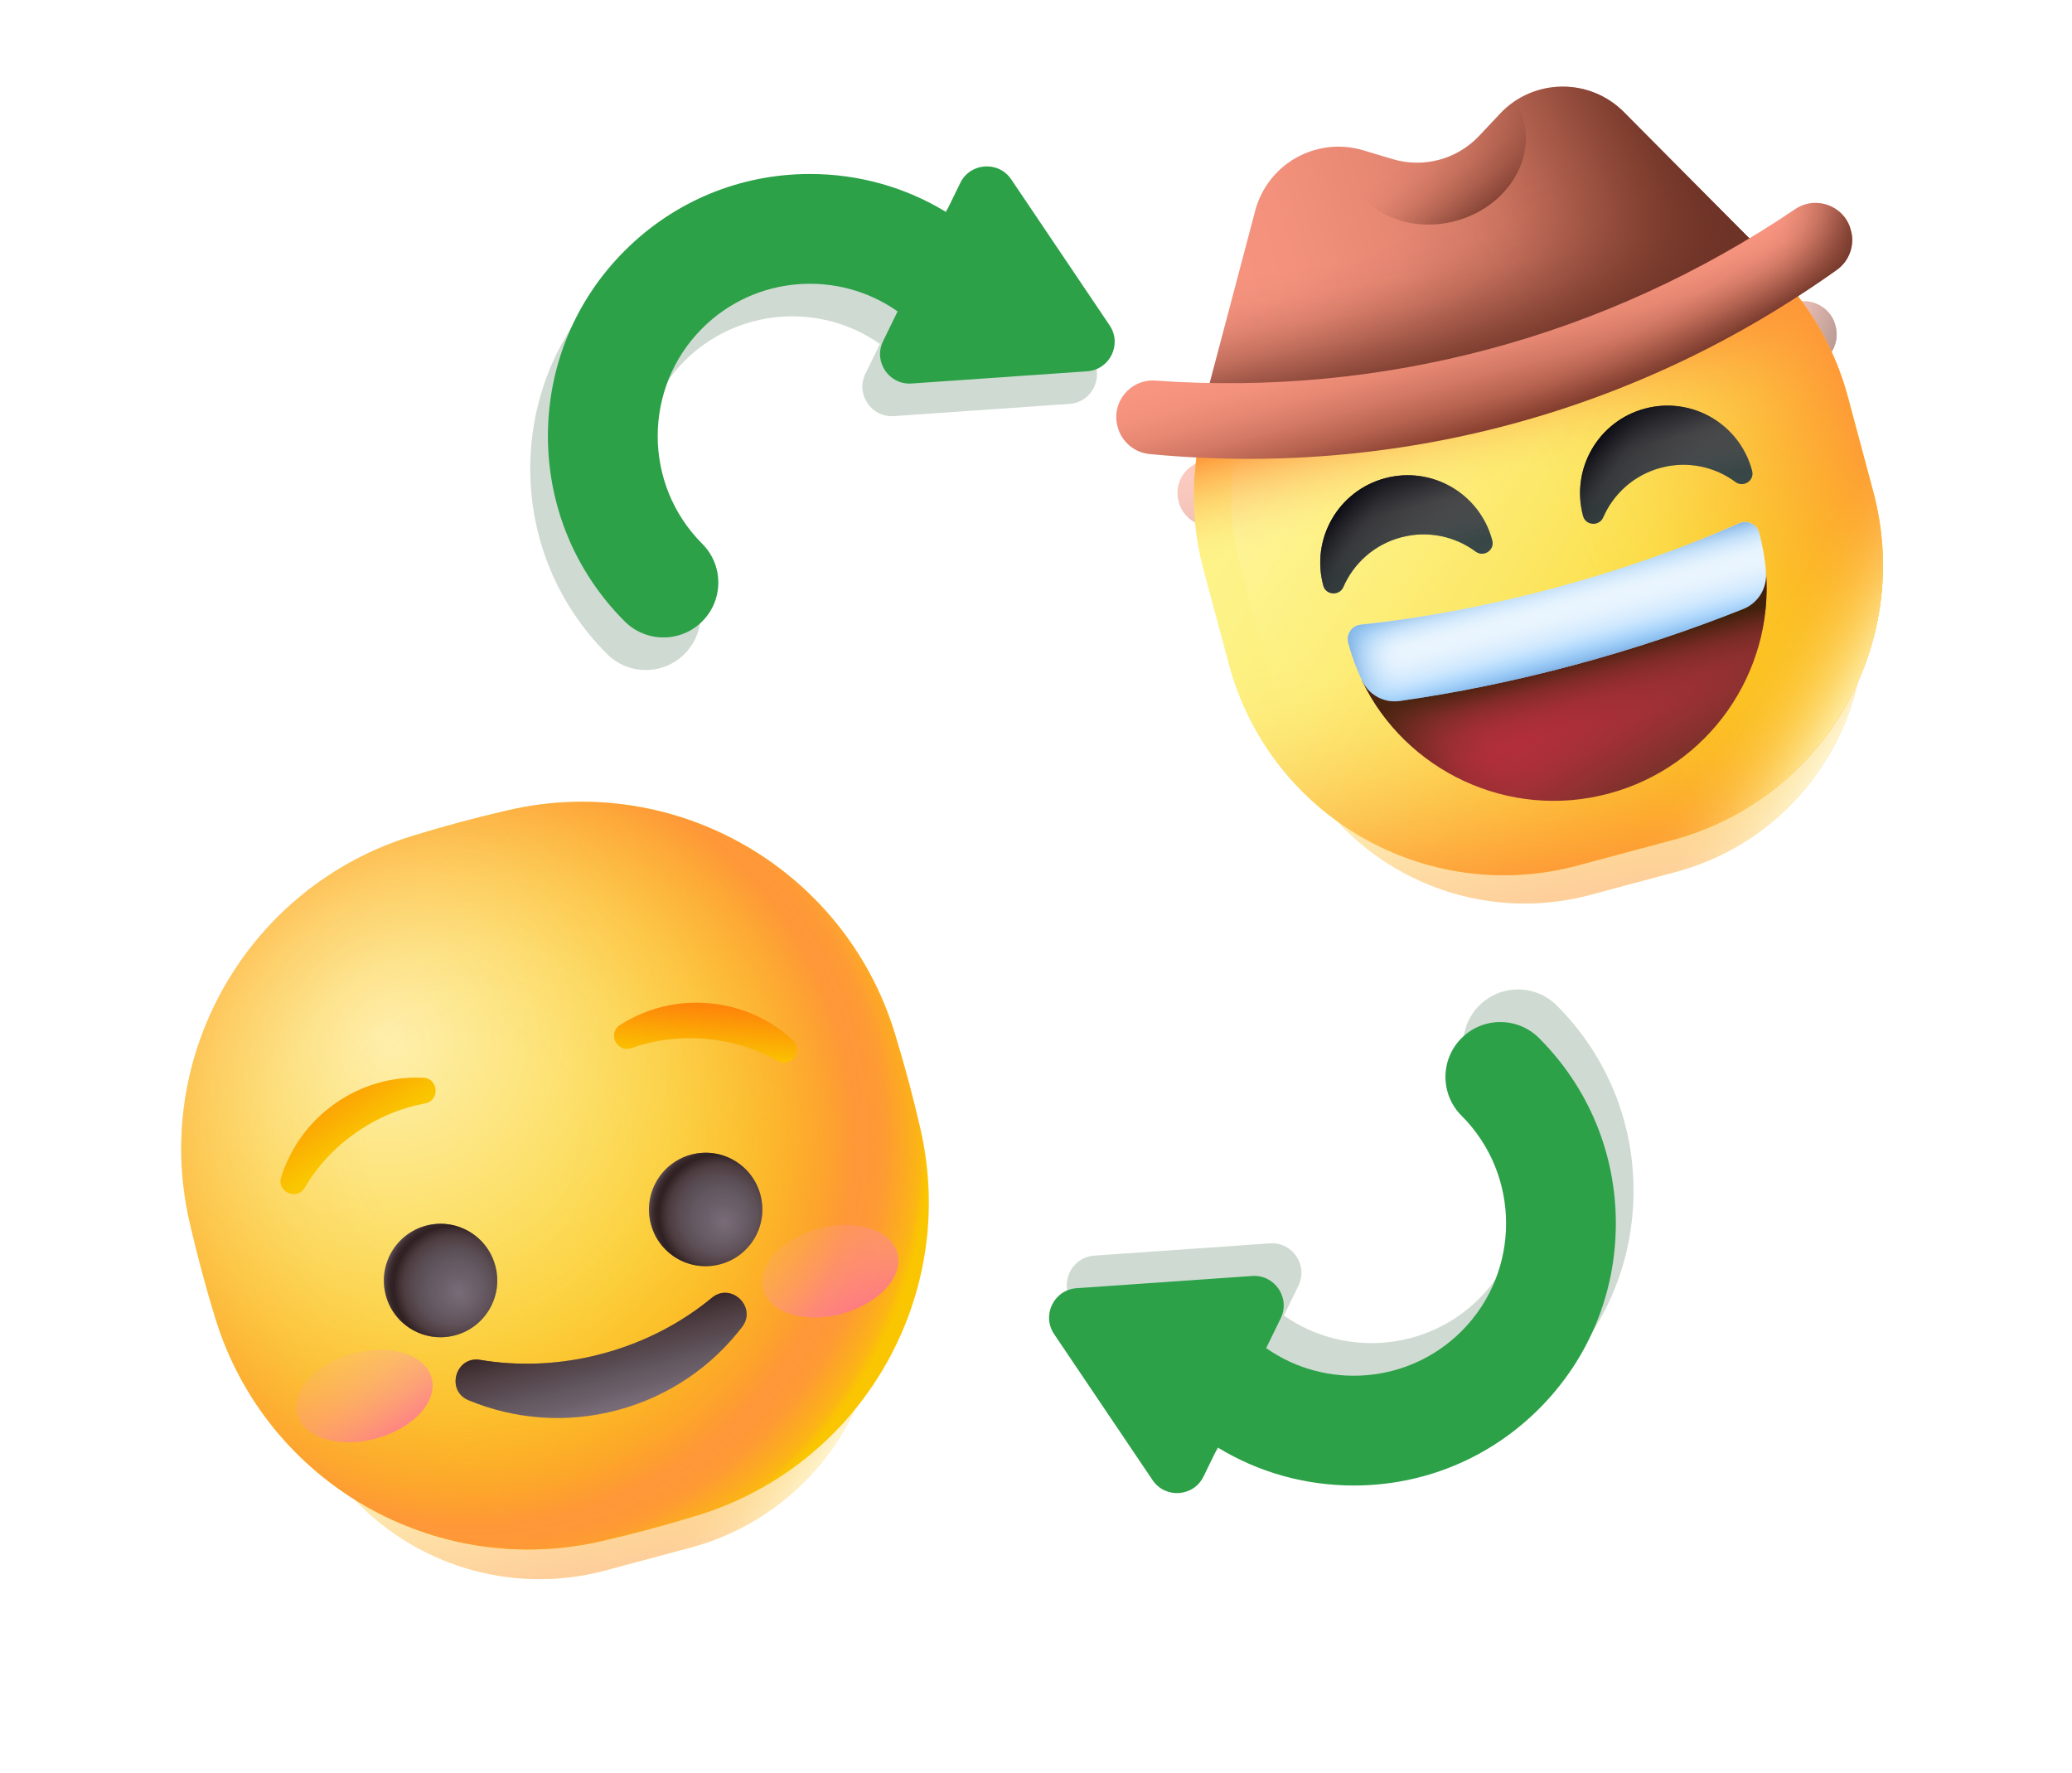 <svg width="97" height="83" viewBox="0 0 97 83" fill="none" xmlns="http://www.w3.org/2000/svg">
<g opacity="0.5" clip-path="url(#clip0_499_12824)" filter="url(#filter0_f_499_12824)">
<path d="M67.227 14.856L71.179 13.797C77.55 12.09 84.099 15.871 85.806 22.243L86.865 26.194C88.573 32.566 84.792 39.115 78.42 40.822L74.468 41.881C68.096 43.588 61.548 39.807 59.84 33.435L58.782 29.484C57.074 23.112 60.855 16.563 67.227 14.856Z" fill="url(#paint0_linear_499_12824)"/>
<path d="M58.782 29.484L59.841 33.436C61.548 39.808 68.097 43.589 74.469 41.881L78.421 40.822C84.792 39.115 88.573 32.566 86.866 26.195L85.807 22.243C85.773 22.117 85.739 21.991 85.701 21.872L58.688 29.11C58.715 29.232 58.748 29.358 58.782 29.484Z" fill="url(#paint1_linear_499_12824)"/>
<path d="M71.179 13.797L67.227 14.856C66.771 14.979 66.334 15.128 65.909 15.293L73.108 42.162C73.56 42.092 74.018 42.002 74.468 41.881L78.42 40.822C84.792 39.115 88.573 32.566 86.865 26.194L85.807 22.243C84.099 15.871 77.551 12.09 71.179 13.797Z" fill="url(#paint2_linear_499_12824)"/>
<path d="M76.088 13.525L62.064 37.816C64.935 41.398 69.749 43.146 74.469 41.881L78.421 40.822C84.792 39.115 88.573 32.566 86.866 26.195L85.807 22.243C84.542 17.523 80.621 14.228 76.088 13.525Z" fill="url(#paint3_linear_499_12824)"/>
<path d="M67.836 16.263L71.361 15.319C77.043 13.796 82.883 17.169 84.405 22.85L85.35 26.375C86.872 32.056 83.5 37.897 77.819 39.419L74.294 40.364C68.612 41.886 62.772 38.514 61.25 32.833L60.305 29.307C58.783 23.626 62.155 17.786 67.836 16.263Z" fill="url(#paint4_linear_499_12824)"/>
<path d="M67.227 14.856L71.179 13.797C77.55 12.09 84.099 15.871 85.806 22.243L86.865 26.194C88.573 32.566 84.792 39.115 78.42 40.822L74.468 41.881C68.096 43.588 61.548 39.807 59.84 33.435L58.782 29.484C57.074 23.112 60.855 16.563 67.227 14.856Z" fill="url(#paint5_linear_499_12824)"/>
<path d="M82.371 29.599C82.683 33.79 79.982 37.738 75.778 38.865C71.574 39.991 67.259 37.916 65.436 34.137L82.371 29.599Z" fill="url(#paint6_linear_499_12824)"/>
<path d="M82.371 29.599C82.683 33.79 79.982 37.738 75.778 38.865C71.574 39.991 67.259 37.916 65.436 34.137L82.371 29.599Z" fill="url(#paint7_linear_499_12824)"/>
<path d="M82.371 29.599C82.683 33.79 79.982 37.738 75.778 38.865C71.574 39.991 67.259 37.916 65.436 34.137L82.371 29.599Z" fill="url(#paint8_linear_499_12824)"/>
<path d="M74.332 33.471C76.837 32.8 79.217 32.002 81.42 31.122C82.036 30.873 82.418 30.256 82.37 29.599C82.331 29.043 82.234 28.49 82.086 27.937L82.085 27.931C81.988 27.571 81.588 27.376 81.25 27.531C78.891 28.575 76.268 29.503 73.47 30.253C70.671 31.002 67.93 31.511 65.371 31.785C64.996 31.828 64.752 32.189 64.849 32.55L64.85 32.556C64.998 33.108 65.199 33.64 65.435 34.137C65.724 34.735 66.363 35.079 67.019 34.98C69.369 34.647 71.828 34.142 74.332 33.471Z" fill="url(#paint9_linear_499_12824)"/>
<path d="M74.332 33.471C76.837 32.8 79.217 32.002 81.42 31.122C82.036 30.873 82.418 30.256 82.37 29.599C82.331 29.043 82.234 28.49 82.086 27.937L82.085 27.931C81.988 27.571 81.588 27.376 81.25 27.531C78.891 28.575 76.268 29.503 73.47 30.253C70.671 31.002 67.93 31.511 65.371 31.785C64.996 31.828 64.752 32.189 64.849 32.55L64.85 32.556C64.998 33.108 65.199 33.64 65.435 34.137C65.724 34.735 66.363 35.079 67.019 34.98C69.369 34.647 71.828 34.142 74.332 33.471Z" fill="url(#paint10_linear_499_12824)"/>
<path d="M74.332 33.471C76.837 32.8 79.217 32.002 81.42 31.122C82.036 30.873 82.418 30.256 82.37 29.599C82.331 29.043 82.234 28.49 82.086 27.937L82.085 27.931C81.988 27.571 81.588 27.376 81.25 27.531C78.891 28.575 76.268 29.503 73.47 30.253C70.671 31.002 67.93 31.511 65.371 31.785C64.996 31.828 64.752 32.189 64.849 32.55L64.85 32.556C64.998 33.108 65.199 33.64 65.435 34.137C65.724 34.735 66.363 35.079 67.019 34.98C69.369 34.647 71.828 34.142 74.332 33.471Z" fill="url(#paint11_linear_499_12824)"/>
<path d="M69.177 31.216L70.048 34.465C69.021 34.669 68.011 34.837 67.019 34.981C66.362 35.073 65.723 34.729 65.435 34.137C65.192 33.636 64.999 33.108 64.85 32.556L64.849 32.55C64.752 32.19 65.001 31.82 65.37 31.779C66.601 31.643 67.871 31.457 69.177 31.216Z" fill="url(#paint12_linear_499_12824)"/>
<path d="M66.395 25.643C64.437 26.167 63.276 28.177 63.801 30.135L63.804 30.147C63.912 30.55 64.475 30.585 64.644 30.206C65.074 29.215 65.936 28.424 67.059 28.123C68.183 27.822 69.326 28.076 70.193 28.719C70.53 28.969 71 28.657 70.891 28.248C70.889 28.242 70.889 28.242 70.888 28.236C70.363 26.279 68.353 25.118 66.395 25.643Z" fill="url(#paint13_linear_499_12824)"/>
<path d="M66.395 25.643C64.437 26.167 63.276 28.177 63.801 30.135L63.804 30.147C63.912 30.55 64.475 30.585 64.644 30.206C65.074 29.215 65.936 28.424 67.059 28.123C68.183 27.822 69.326 28.076 70.193 28.719C70.53 28.969 71 28.657 70.891 28.248C70.889 28.242 70.889 28.242 70.888 28.236C70.363 26.279 68.353 25.118 66.395 25.643Z" fill="url(#paint14_linear_499_12824)"/>
<path d="M66.395 25.643C64.437 26.167 63.276 28.177 63.801 30.135L63.804 30.147C63.912 30.55 64.475 30.585 64.644 30.206C65.074 29.215 65.936 28.424 67.059 28.123C68.183 27.822 69.326 28.076 70.193 28.719C70.53 28.969 71 28.657 70.891 28.248C70.889 28.242 70.889 28.242 70.888 28.236C70.363 26.279 68.353 25.118 66.395 25.643Z" fill="url(#paint15_linear_499_12824)"/>
<path d="M77.291 22.723C75.333 23.247 74.173 25.257 74.697 27.215L74.701 27.227C74.808 27.63 75.371 27.665 75.54 27.285C75.97 26.295 76.833 25.504 77.956 25.203C79.079 24.902 80.222 25.156 81.089 25.799C81.427 26.049 81.897 25.737 81.787 25.328C81.785 25.322 81.785 25.322 81.784 25.316C81.259 23.359 79.249 22.198 77.291 22.723Z" fill="url(#paint16_linear_499_12824)"/>
<path d="M77.291 22.723C75.333 23.247 74.173 25.257 74.697 27.215L74.701 27.227C74.808 27.63 75.371 27.665 75.54 27.285C75.97 26.295 76.833 25.504 77.956 25.203C79.079 24.902 80.222 25.156 81.089 25.799C81.427 26.049 81.897 25.737 81.787 25.328C81.785 25.322 81.785 25.322 81.784 25.316C81.259 23.359 79.249 22.198 77.291 22.723Z" fill="url(#paint17_linear_499_12824)"/>
<path d="M77.291 22.723C75.333 23.247 74.173 25.257 74.697 27.215L74.701 27.227C74.808 27.63 75.371 27.665 75.54 27.285C75.97 26.295 76.833 25.504 77.956 25.203C79.079 24.902 80.222 25.156 81.089 25.799C81.427 26.049 81.897 25.737 81.787 25.328C81.785 25.322 81.785 25.322 81.784 25.316C81.259 23.359 79.249 22.198 77.291 22.723Z" fill="url(#paint18_linear_499_12824)"/>
<path d="M71.22 10.349L70.328 11.296C69.404 12.271 68.005 12.646 66.718 12.263L65.472 11.889C63.514 11.307 61.466 12.454 60.945 14.428L58.647 23.122L71.526 22.999L82.741 16.666L76.411 10.29C74.974 8.841 72.618 8.867 71.22 10.349Z" fill="url(#paint19_linear_499_12824)"/>
<path d="M71.22 10.349L70.328 11.296C69.404 12.271 68.005 12.646 66.718 12.263L65.472 11.889C63.514 11.307 61.466 12.454 60.945 14.428L58.647 23.122L71.526 22.999L82.741 16.666L76.411 10.29C74.974 8.841 72.618 8.867 71.22 10.349Z" fill="url(#paint20_linear_499_12824)"/>
<path d="M71.22 10.349L70.328 11.296C69.404 12.271 68.005 12.646 66.718 12.263L65.472 11.889C63.514 11.307 61.466 12.454 60.945 14.428L58.647 23.122L71.526 22.999L82.741 16.666L76.411 10.29C74.974 8.841 72.618 8.867 71.22 10.349Z" fill="url(#paint21_linear_499_12824)"/>
<path d="M71.22 10.349L70.328 11.296C69.404 12.271 68.005 12.646 66.718 12.263L65.557 11.918L68.534 23.028L71.526 22.999L82.741 16.666L76.411 10.29C74.974 8.841 72.618 8.867 71.22 10.349Z" fill="url(#paint22_linear_499_12824)"/>
<path d="M72.198 10.62C72.12 10.332 72.003 10.061 71.848 9.82C71.624 9.97 71.407 10.144 71.217 10.349L70.325 11.296C69.402 12.271 68.003 12.646 66.716 12.263L65.47 11.889C65.197 11.808 64.928 11.764 64.659 11.746C64.646 12.033 64.68 12.326 64.757 12.614C65.236 14.404 67.294 15.404 69.347 14.854C71.401 14.303 72.677 12.41 72.198 10.62Z" fill="url(#paint23_linear_499_12824)"/>
<path d="M85.34 16.903C76.927 22.91 66.802 25.623 56.513 24.627C55.879 24.565 55.346 24.116 55.181 23.497L55.173 23.467C54.901 22.452 55.714 21.475 56.763 21.548C66.311 22.227 75.661 19.722 83.59 14.36C84.462 13.772 85.655 14.212 85.927 15.227L85.935 15.257C86.095 15.877 85.858 16.532 85.34 16.903Z" fill="url(#paint24_linear_499_12824)"/>
<path d="M85.34 16.903C76.927 22.91 66.802 25.623 56.513 24.627C55.879 24.565 55.346 24.116 55.181 23.497L55.173 23.467C54.901 22.452 55.714 21.475 56.763 21.548C66.311 22.227 75.661 19.722 83.59 14.36C84.462 13.772 85.655 14.212 85.927 15.227L85.935 15.257C86.095 15.877 85.858 16.532 85.34 16.903Z" fill="url(#paint25_linear_499_12824)"/>
<path d="M83.585 14.361C81.394 15.843 79.099 17.102 76.718 18.139L77.568 21.31C80.276 20.127 82.882 18.656 85.341 16.903C85.859 16.532 86.096 15.877 85.93 15.258L85.922 15.229C85.65 14.213 84.457 13.774 83.585 14.361Z" fill="url(#paint26_linear_499_12824)"/>
</g>
<g clip-path="url(#clip1_499_12824)">
<path d="M65.772 10.346L70.183 9.164C77.295 7.258 84.606 11.479 86.511 18.591L87.693 23.003C89.599 30.115 85.379 37.425 78.266 39.331L73.855 40.513C66.742 42.419 59.432 38.199 57.526 31.086L56.344 26.675C54.438 19.562 58.659 12.252 65.772 10.346Z" fill="url(#paint27_linear_499_12824)"/>
<path d="M56.344 26.675L57.526 31.086C59.432 38.199 66.742 42.419 73.855 40.513L78.266 39.331C85.379 37.426 89.6 30.116 87.694 23.003L86.512 18.592C86.474 18.451 86.436 18.31 86.394 18.178L56.24 26.258C56.269 26.393 56.307 26.534 56.344 26.675Z" fill="url(#paint28_linear_499_12824)"/>
<path d="M70.183 9.164L65.772 10.346C65.263 10.483 64.776 10.649 64.301 10.834L72.337 40.827C72.841 40.749 73.353 40.648 73.856 40.513L78.267 39.331C85.379 37.425 89.6 30.115 87.694 23.003L86.512 18.592C84.606 11.479 77.296 7.258 70.183 9.164Z" fill="url(#paint29_linear_499_12824)"/>
<path d="M75.663 8.861L60.008 35.976C63.214 39.974 68.587 41.926 73.856 40.514L78.267 39.332C85.38 37.426 89.6 30.116 87.694 23.003L86.512 18.592C85.1 13.323 80.724 9.646 75.663 8.861Z" fill="url(#paint30_linear_499_12824)"/>
<path d="M66.453 11.917L70.388 10.863C76.73 9.164 83.25 12.928 84.949 19.269L86.004 23.205C87.703 29.546 83.939 36.066 77.597 37.765L73.662 38.82C67.32 40.519 60.8 36.755 59.101 30.413L58.047 26.478C56.347 20.136 60.112 13.617 66.453 11.917Z" fill="url(#paint31_linear_499_12824)"/>
<path d="M65.772 10.346L70.183 9.164C77.295 7.258 84.606 11.479 86.511 18.591L87.693 23.003C89.599 30.115 85.379 37.425 78.266 39.331L73.855 40.513C66.742 42.419 59.432 38.199 57.526 31.086L56.344 26.675C54.438 19.562 58.659 12.252 65.772 10.346Z" fill="url(#paint32_linear_499_12824)"/>
<path d="M82.676 26.804C83.024 31.481 80.009 35.889 75.316 37.146C70.624 38.404 65.807 36.088 63.771 31.869L82.676 26.804Z" fill="url(#paint33_linear_499_12824)"/>
<path d="M82.676 26.804C83.024 31.481 80.009 35.889 75.316 37.146C70.624 38.404 65.807 36.088 63.771 31.869L82.676 26.804Z" fill="url(#paint34_linear_499_12824)"/>
<path d="M82.676 26.804C83.024 31.481 80.009 35.889 75.316 37.146C70.624 38.404 65.807 36.088 63.771 31.869L82.676 26.804Z" fill="url(#paint35_linear_499_12824)"/>
<path d="M73.704 31.126C76.499 30.377 79.156 29.485 81.616 28.503C82.303 28.226 82.729 27.537 82.676 26.803C82.632 26.183 82.524 25.565 82.359 24.948L82.357 24.942C82.249 24.54 81.803 24.321 81.425 24.494C78.792 25.66 75.865 26.696 72.741 27.533C69.617 28.37 66.557 28.938 63.7 29.244C63.282 29.291 63.009 29.695 63.117 30.097L63.119 30.104C63.284 30.721 63.508 31.314 63.772 31.869C64.094 32.537 64.808 32.92 65.54 32.81C68.163 32.438 70.908 31.875 73.704 31.126Z" fill="url(#paint36_linear_499_12824)"/>
<path d="M73.704 31.126C76.499 30.377 79.156 29.485 81.616 28.503C82.303 28.226 82.729 27.537 82.676 26.803C82.632 26.183 82.524 25.565 82.359 24.948L82.357 24.942C82.249 24.54 81.803 24.321 81.425 24.494C78.792 25.66 75.865 26.696 72.741 27.533C69.617 28.37 66.557 28.938 63.7 29.244C63.282 29.291 63.009 29.695 63.117 30.097L63.119 30.104C63.284 30.721 63.508 31.314 63.772 31.869C64.094 32.537 64.808 32.92 65.54 32.81C68.163 32.438 70.908 31.875 73.704 31.126Z" fill="url(#paint37_linear_499_12824)"/>
<path d="M73.704 31.126C76.499 30.377 79.156 29.485 81.616 28.503C82.303 28.226 82.729 27.537 82.676 26.803C82.632 26.183 82.524 25.565 82.359 24.948L82.357 24.942C82.249 24.54 81.803 24.321 81.425 24.494C78.792 25.66 75.865 26.696 72.741 27.533C69.617 28.37 66.557 28.938 63.7 29.244C63.282 29.291 63.009 29.695 63.117 30.097L63.119 30.104C63.284 30.721 63.508 31.314 63.772 31.869C64.094 32.537 64.808 32.92 65.54 32.81C68.163 32.438 70.908 31.875 73.704 31.126Z" fill="url(#paint38_linear_499_12824)"/>
<path d="M67.949 28.608L68.921 32.235C67.775 32.463 66.647 32.65 65.54 32.81C64.806 32.914 64.093 32.53 63.772 31.869C63.5 31.309 63.284 30.72 63.119 30.104L63.117 30.097C63.01 29.695 63.287 29.283 63.699 29.237C65.073 29.084 66.491 28.877 67.949 28.608Z" fill="url(#paint39_linear_499_12824)"/>
<path d="M64.842 22.387C62.657 22.972 61.361 25.216 61.947 27.402L61.95 27.415C62.071 27.864 62.699 27.904 62.887 27.48C63.367 26.375 64.33 25.491 65.584 25.155C66.837 24.82 68.113 25.103 69.082 25.821C69.458 26.101 69.983 25.752 69.861 25.296C69.859 25.289 69.859 25.289 69.857 25.282C69.271 23.097 67.027 21.801 64.842 22.387Z" fill="url(#paint40_linear_499_12824)"/>
<path d="M64.842 22.387C62.657 22.972 61.361 25.216 61.947 27.402L61.95 27.415C62.071 27.864 62.699 27.904 62.887 27.48C63.367 26.375 64.33 25.491 65.584 25.155C66.837 24.82 68.113 25.103 69.082 25.821C69.458 26.101 69.983 25.752 69.861 25.296C69.859 25.289 69.859 25.289 69.857 25.282C69.271 23.097 67.027 21.801 64.842 22.387Z" fill="url(#paint41_linear_499_12824)"/>
<path d="M64.842 22.387C62.657 22.972 61.361 25.216 61.947 27.402L61.95 27.415C62.071 27.864 62.699 27.904 62.887 27.48C63.367 26.375 64.33 25.491 65.584 25.155C66.837 24.82 68.113 25.103 69.082 25.821C69.458 26.101 69.983 25.752 69.861 25.296C69.859 25.289 69.859 25.289 69.857 25.282C69.271 23.097 67.027 21.801 64.842 22.387Z" fill="url(#paint42_linear_499_12824)"/>
<path d="M77.006 19.128C74.82 19.713 73.525 21.957 74.11 24.143L74.114 24.156C74.234 24.605 74.863 24.645 75.051 24.221C75.531 23.116 76.494 22.232 77.748 21.896C79.001 21.561 80.277 21.844 81.245 22.562C81.622 22.841 82.147 22.492 82.024 22.037C82.023 22.03 82.023 22.03 82.021 22.023C81.435 19.838 79.191 18.542 77.006 19.128Z" fill="url(#paint43_linear_499_12824)"/>
<path d="M77.006 19.128C74.82 19.713 73.525 21.957 74.11 24.143L74.114 24.156C74.234 24.605 74.863 24.645 75.051 24.221C75.531 23.116 76.494 22.232 77.748 21.896C79.001 21.561 80.277 21.844 81.245 22.562C81.622 22.841 82.147 22.492 82.024 22.037C82.023 22.03 82.023 22.03 82.021 22.023C81.435 19.838 79.191 18.542 77.006 19.128Z" fill="url(#paint44_linear_499_12824)"/>
<path d="M77.006 19.128C74.82 19.713 73.525 21.957 74.11 24.143L74.114 24.156C74.234 24.605 74.863 24.645 75.051 24.221C75.531 23.116 76.494 22.232 77.748 21.896C79.001 21.561 80.277 21.844 81.245 22.562C81.622 22.841 82.147 22.492 82.024 22.037C82.023 22.03 82.023 22.03 82.021 22.023C81.435 19.838 79.191 18.542 77.006 19.128Z" fill="url(#paint45_linear_499_12824)"/>
<path d="M70.23 5.315L69.234 6.372C68.204 7.46 66.642 7.878 65.206 7.451L63.815 7.034C61.629 6.384 59.342 7.664 58.761 9.868L56.196 19.573L70.572 19.435L83.091 12.366L76.025 5.249C74.421 3.631 71.792 3.66 70.23 5.315Z" fill="url(#paint46_linear_499_12824)"/>
<path d="M70.23 5.315L69.234 6.372C68.204 7.46 66.642 7.878 65.206 7.451L63.815 7.034C61.629 6.384 59.342 7.664 58.761 9.868L56.196 19.573L70.572 19.435L83.091 12.366L76.025 5.249C74.421 3.631 71.792 3.66 70.23 5.315Z" fill="url(#paint47_linear_499_12824)"/>
<path d="M70.23 5.315L69.234 6.372C68.204 7.46 66.642 7.878 65.206 7.451L63.815 7.034C61.629 6.384 59.342 7.664 58.761 9.868L56.196 19.573L70.572 19.435L83.091 12.366L76.025 5.249C74.421 3.631 71.792 3.66 70.23 5.315Z" fill="url(#paint48_linear_499_12824)"/>
<path d="M70.229 5.314L69.234 6.371C68.203 7.459 66.641 7.878 65.204 7.451L63.908 7.065L67.232 19.467L70.571 19.435L83.09 12.366L76.024 5.249C74.42 3.631 71.791 3.66 70.229 5.314Z" fill="url(#paint49_linear_499_12824)"/>
<path d="M71.32 5.618C71.234 5.297 71.103 4.994 70.93 4.724C70.68 4.892 70.438 5.086 70.226 5.315L69.23 6.372C68.2 7.461 66.638 7.879 65.201 7.452L63.81 7.034C63.506 6.944 63.205 6.895 62.905 6.875C62.891 7.195 62.928 7.522 63.014 7.844C63.55 9.842 65.846 10.958 68.139 10.344C70.432 9.729 71.856 7.616 71.32 5.618Z" fill="url(#paint50_linear_499_12824)"/>
<path d="M85.991 12.63C76.6 19.335 65.298 22.364 53.813 21.253C53.105 21.184 52.51 20.682 52.325 19.991L52.316 19.958C52.013 18.825 52.92 17.734 54.092 17.815C64.749 18.574 75.187 15.777 84.038 9.791C85.011 9.135 86.343 9.626 86.647 10.759L86.656 10.793C86.834 11.485 86.57 12.217 85.991 12.63Z" fill="url(#paint51_linear_499_12824)"/>
<path d="M85.991 12.63C76.6 19.335 65.298 22.364 53.813 21.253C53.105 21.184 52.51 20.682 52.325 19.991L52.316 19.958C52.013 18.825 52.92 17.734 54.092 17.815C64.749 18.574 75.187 15.777 84.038 9.791C85.011 9.135 86.343 9.626 86.647 10.759L86.656 10.793C86.834 11.485 86.57 12.217 85.991 12.63Z" fill="url(#paint52_linear_499_12824)"/>
<path d="M84.033 9.793C81.587 11.447 79.025 12.851 76.368 14.009L77.316 17.549C80.34 16.228 83.248 14.587 85.993 12.63C86.572 12.216 86.835 11.484 86.65 10.794L86.641 10.76C86.338 9.627 85.006 9.136 84.033 9.793Z" fill="url(#paint53_linear_499_12824)"/>
</g>
<g opacity="0.5" clip-path="url(#clip2_499_12824)" filter="url(#filter1_f_499_12824)">
<path d="M21.105 46.483L25.056 45.424C31.428 43.717 37.977 47.498 39.684 53.87L40.743 57.821C42.45 64.193 38.67 70.742 32.298 72.449L28.346 73.508C21.974 75.215 15.426 71.434 13.718 65.063L12.66 61.111C10.952 54.739 14.733 48.191 21.105 46.483Z" fill="url(#paint54_linear_499_12824)"/>
<path d="M12.66 61.111L13.719 65.063C15.426 71.435 21.975 75.216 28.347 73.508L32.298 72.45C38.67 70.742 42.451 64.194 40.744 57.822L39.685 53.87C39.651 53.744 39.617 53.618 39.579 53.499L12.566 60.737C12.593 60.859 12.626 60.985 12.66 61.111Z" fill="url(#paint55_linear_499_12824)"/>
<path d="M25.056 45.425L21.105 46.484C20.648 46.606 20.212 46.755 19.787 46.921L26.986 73.789C27.437 73.72 27.896 73.629 28.346 73.508L32.298 72.45C38.67 70.742 42.45 64.194 40.743 57.822L39.684 53.87C37.977 47.498 31.428 43.718 25.056 45.425Z" fill="url(#paint56_linear_499_12824)"/>
<path d="M29.966 45.152L15.942 69.443C18.813 73.025 23.627 74.773 28.347 73.508L32.298 72.45C38.67 70.742 42.451 64.194 40.744 57.822L39.685 53.87C38.42 49.15 34.499 45.856 29.966 45.152Z" fill="url(#paint57_linear_499_12824)"/>
<path d="M21.714 47.891L25.239 46.946C30.921 45.424 36.761 48.796 38.283 54.477L39.228 58.002C40.75 63.683 37.378 69.524 31.697 71.046L28.172 71.991C22.491 73.513 16.65 70.141 15.128 64.46L14.183 60.934C12.661 55.253 16.033 49.413 21.714 47.891Z" fill="url(#paint58_linear_499_12824)"/>
<path d="M21.105 46.483L25.056 45.424C31.428 43.717 37.977 47.498 39.684 53.87L40.743 57.821C42.45 64.193 38.67 70.742 32.298 72.449L28.346 73.508C21.974 75.215 15.426 71.434 13.718 65.063L12.66 61.111C10.952 54.739 14.733 48.191 21.105 46.483Z" fill="url(#paint59_linear_499_12824)"/>
<path d="M36.249 61.227C36.561 65.417 33.86 69.365 29.656 70.492C25.452 71.618 21.137 69.543 19.314 65.764L36.249 61.227Z" fill="url(#paint60_linear_499_12824)"/>
<path d="M36.249 61.227C36.561 65.417 33.86 69.365 29.656 70.492C25.452 71.618 21.137 69.543 19.314 65.764L36.249 61.227Z" fill="url(#paint61_linear_499_12824)"/>
<path d="M36.249 61.227C36.561 65.417 33.86 69.365 29.656 70.492C25.452 71.618 21.137 69.543 19.314 65.764L36.249 61.227Z" fill="url(#paint62_linear_499_12824)"/>
<path d="M28.21 65.099C30.715 64.428 33.094 63.629 35.298 62.749C35.914 62.5 36.296 61.883 36.248 61.226C36.209 60.67 36.112 60.117 35.964 59.565L35.962 59.559C35.866 59.198 35.466 59.003 35.128 59.158C32.768 60.202 30.146 61.13 27.348 61.88C24.549 62.63 21.808 63.139 19.249 63.412C18.874 63.455 18.63 63.816 18.727 64.177L18.728 64.183C18.876 64.735 19.077 65.267 19.313 65.764C19.602 66.362 20.241 66.706 20.897 66.608C23.247 66.274 25.706 65.77 28.21 65.099Z" fill="url(#paint63_linear_499_12824)"/>
<path d="M28.21 65.099C30.715 64.428 33.094 63.629 35.298 62.749C35.914 62.5 36.296 61.883 36.248 61.226C36.209 60.67 36.112 60.117 35.964 59.565L35.962 59.559C35.866 59.198 35.466 59.003 35.128 59.158C32.768 60.202 30.146 61.13 27.348 61.88C24.549 62.63 21.808 63.139 19.249 63.412C18.874 63.455 18.63 63.816 18.727 64.177L18.728 64.183C18.876 64.735 19.077 65.267 19.313 65.764C19.602 66.362 20.241 66.706 20.897 66.608C23.247 66.274 25.706 65.77 28.21 65.099Z" fill="url(#paint64_linear_499_12824)"/>
<path d="M28.21 65.099C30.715 64.428 33.094 63.629 35.298 62.749C35.914 62.5 36.296 61.883 36.248 61.226C36.209 60.67 36.112 60.117 35.964 59.565L35.962 59.559C35.866 59.198 35.466 59.003 35.128 59.158C32.768 60.202 30.146 61.13 27.348 61.88C24.549 62.63 21.808 63.139 19.249 63.412C18.874 63.455 18.63 63.816 18.727 64.177L18.728 64.183C18.876 64.735 19.077 65.267 19.313 65.764C19.602 66.362 20.241 66.706 20.897 66.608C23.247 66.274 25.706 65.77 28.21 65.099Z" fill="url(#paint65_linear_499_12824)"/>
<path d="M23.055 62.843L23.926 66.092C22.899 66.297 21.889 66.464 20.897 66.608C20.24 66.7 19.601 66.357 19.313 65.764C19.069 65.263 18.877 64.736 18.729 64.183L18.727 64.177C18.63 63.817 18.879 63.447 19.248 63.407C20.479 63.27 21.749 63.084 23.055 62.843Z" fill="url(#paint66_linear_499_12824)"/>
<path d="M20.273 57.27C18.315 57.795 17.154 59.805 17.679 61.763L17.682 61.775C17.79 62.177 18.353 62.213 18.522 61.833C18.951 60.843 19.814 60.051 20.937 59.75C22.06 59.449 23.203 59.703 24.071 60.346C24.408 60.597 24.878 60.284 24.769 59.876C24.767 59.87 24.767 59.87 24.765 59.864C24.241 57.906 22.23 56.745 20.273 57.27Z" fill="url(#paint67_linear_499_12824)"/>
<path d="M20.273 57.27C18.315 57.795 17.154 59.805 17.679 61.763L17.682 61.775C17.79 62.177 18.353 62.213 18.522 61.833C18.951 60.843 19.814 60.051 20.937 59.75C22.06 59.449 23.203 59.703 24.071 60.346C24.408 60.597 24.878 60.284 24.769 59.876C24.767 59.87 24.767 59.87 24.765 59.864C24.241 57.906 22.23 56.745 20.273 57.27Z" fill="url(#paint68_linear_499_12824)"/>
<path d="M20.273 57.27C18.315 57.795 17.154 59.805 17.679 61.763L17.682 61.775C17.79 62.177 18.353 62.213 18.522 61.833C18.951 60.843 19.814 60.051 20.937 59.75C22.06 59.449 23.203 59.703 24.071 60.346C24.408 60.597 24.878 60.284 24.769 59.876C24.767 59.87 24.767 59.87 24.765 59.864C24.241 57.906 22.23 56.745 20.273 57.27Z" fill="url(#paint69_linear_499_12824)"/>
<path d="M31.168 54.35C29.21 54.875 28.05 56.885 28.574 58.843L28.578 58.855C28.685 59.257 29.249 59.293 29.417 58.913C29.847 57.922 30.71 57.131 31.833 56.83C32.956 56.529 34.099 56.783 34.966 57.426C35.304 57.677 35.773 57.364 35.664 56.956C35.663 56.95 35.663 56.95 35.661 56.944C35.136 54.986 33.126 53.826 31.168 54.35Z" fill="url(#paint70_linear_499_12824)"/>
<path d="M31.168 54.35C29.21 54.875 28.05 56.885 28.574 58.843L28.578 58.855C28.685 59.257 29.249 59.293 29.417 58.913C29.847 57.922 30.71 57.131 31.833 56.83C32.956 56.529 34.099 56.783 34.966 57.426C35.304 57.677 35.773 57.364 35.664 56.956C35.663 56.95 35.663 56.95 35.661 56.944C35.136 54.986 33.126 53.826 31.168 54.35Z" fill="url(#paint71_linear_499_12824)"/>
<path d="M31.168 54.35C29.21 54.875 28.05 56.885 28.574 58.843L28.578 58.855C28.685 59.257 29.249 59.293 29.417 58.913C29.847 57.922 30.71 57.131 31.833 56.83C32.956 56.529 34.099 56.783 34.966 57.426C35.304 57.677 35.773 57.364 35.664 56.956C35.663 56.95 35.663 56.95 35.661 56.944C35.136 54.986 33.126 53.826 31.168 54.35Z" fill="url(#paint72_linear_499_12824)"/>
<path d="M25.098 41.977L24.206 42.924C23.283 43.898 21.883 44.273 20.597 43.891L19.351 43.517C17.392 42.934 15.344 44.082 14.824 46.056L12.525 54.75L25.404 54.627L36.619 48.294L30.289 41.918C28.852 40.469 26.497 40.495 25.098 41.977Z" fill="url(#paint73_linear_499_12824)"/>
<path d="M25.098 41.977L24.206 42.924C23.283 43.898 21.883 44.273 20.597 43.891L19.351 43.517C17.392 42.934 15.344 44.082 14.824 46.056L12.525 54.75L25.404 54.627L36.619 48.294L30.289 41.918C28.852 40.469 26.497 40.495 25.098 41.977Z" fill="url(#paint74_linear_499_12824)"/>
<path d="M25.098 41.977L24.206 42.924C23.283 43.898 21.883 44.273 20.597 43.891L19.351 43.517C17.392 42.934 15.344 44.082 14.824 46.056L12.525 54.75L25.404 54.627L36.619 48.294L30.289 41.918C28.852 40.469 26.497 40.495 25.098 41.977Z" fill="url(#paint75_linear_499_12824)"/>
<path d="M25.098 41.977L24.206 42.924C23.283 43.898 21.884 44.273 20.597 43.891L19.436 43.545L22.413 54.656L25.404 54.626L36.619 48.294L30.29 41.918C28.852 40.469 26.497 40.495 25.098 41.977Z" fill="url(#paint76_linear_499_12824)"/>
<path d="M26.076 42.248C25.998 41.96 25.881 41.689 25.726 41.447C25.502 41.597 25.285 41.772 25.095 41.977L24.203 42.924C23.28 43.898 21.881 44.273 20.594 43.891L19.348 43.517C19.075 43.435 18.806 43.392 18.537 43.374C18.524 43.66 18.558 43.954 18.635 44.242C19.114 46.032 21.172 47.032 23.226 46.481C25.279 45.931 26.555 44.038 26.076 42.248Z" fill="url(#paint77_linear_499_12824)"/>
<path d="M39.218 48.531C30.805 54.537 20.68 57.25 10.391 56.255C9.757 56.193 9.224 55.743 9.059 55.125L9.051 55.095C8.779 54.08 9.592 53.102 10.641 53.175C20.189 53.855 29.539 51.349 37.468 45.987C38.34 45.399 39.533 45.839 39.805 46.854L39.813 46.884C39.972 47.504 39.736 48.16 39.218 48.531Z" fill="url(#paint78_linear_499_12824)"/>
<path d="M39.218 48.531C30.805 54.537 20.68 57.25 10.391 56.255C9.757 56.193 9.224 55.743 9.059 55.125L9.051 55.095C8.779 54.08 9.592 53.102 10.641 53.175C20.189 53.855 29.539 51.349 37.468 45.987C38.34 45.399 39.533 45.839 39.805 46.854L39.813 46.884C39.972 47.504 39.736 48.16 39.218 48.531Z" fill="url(#paint79_linear_499_12824)"/>
<path d="M37.462 45.989C35.272 47.471 32.977 48.73 30.596 49.767L31.446 52.937C34.154 51.755 36.76 50.284 39.219 48.531C39.737 48.16 39.974 47.505 39.808 46.886L39.8 46.856C39.528 45.841 38.335 45.401 37.462 45.989Z" fill="url(#paint80_linear_499_12824)"/>
</g>
<g clip-path="url(#clip3_499_12824)">
<path d="M32.668 70.93C31.175 71.39 29.667 71.794 28.144 72.143C20.327 73.932 12.441 69.379 10.083 61.716C9.623 60.222 9.219 58.714 8.871 57.191C7.081 49.375 11.634 41.489 19.298 39.13C20.791 38.671 22.299 38.267 23.822 37.918C31.638 36.129 39.525 40.681 41.882 48.345C42.342 49.838 42.746 51.346 43.095 52.869C44.884 60.685 40.331 68.572 32.667 70.93L32.668 70.93Z" fill="url(#paint81_radial_499_12824)"/>
<path d="M32.668 70.93C31.175 71.39 29.667 71.794 28.144 72.143C20.327 73.932 12.441 69.379 10.083 61.716C9.623 60.222 9.219 58.714 8.871 57.191C7.081 49.375 11.634 41.489 19.298 39.13C20.791 38.671 22.299 38.267 23.822 37.918C31.638 36.129 39.525 40.681 41.882 48.345C42.342 49.838 42.746 51.346 43.095 52.869C44.884 60.685 40.331 68.572 32.667 70.93L32.668 70.93Z" fill="url(#paint82_radial_499_12824)"/>
<path d="M33.723 59.178C35.139 58.799 35.979 57.344 35.599 55.928C35.22 54.512 33.765 53.672 32.349 54.051C30.933 54.431 30.093 55.886 30.472 57.302C30.852 58.718 32.307 59.558 33.723 59.178Z" fill="url(#paint83_radial_499_12824)"/>
<path d="M33.723 59.178C35.139 58.799 35.979 57.344 35.599 55.928C35.22 54.512 33.765 53.672 32.349 54.051C30.933 54.431 30.093 55.886 30.472 57.302C30.852 58.718 32.307 59.558 33.723 59.178Z" fill="url(#paint84_radial_499_12824)"/>
<path d="M21.312 62.504C22.727 62.124 23.568 60.669 23.188 59.253C22.809 57.837 21.354 56.997 19.938 57.376C18.522 57.756 17.682 59.211 18.061 60.627C18.44 62.043 19.896 62.883 21.312 62.504Z" fill="url(#paint85_radial_499_12824)"/>
<path d="M21.312 62.504C22.727 62.124 23.568 60.669 23.188 59.253C22.809 57.837 21.354 56.997 19.938 57.376C18.522 57.756 17.682 59.211 18.061 60.627C18.44 62.043 19.896 62.883 21.312 62.504Z" fill="url(#paint86_radial_499_12824)"/>
<path d="M28.213 63.362C30.168 62.838 31.9 61.926 33.327 60.749C34.227 60.006 35.452 61.185 34.743 62.112C33.336 63.952 31.332 65.359 28.922 66.004C26.511 66.65 24.073 66.434 21.934 65.545C20.856 65.097 21.327 63.463 22.479 63.656C24.303 63.961 26.259 63.886 28.214 63.362L28.213 63.362Z" fill="url(#paint87_linear_499_12824)"/>
<path d="M28.213 63.362C30.168 62.838 31.9 61.926 33.327 60.749C34.227 60.006 35.452 61.185 34.743 62.112C33.336 63.952 31.332 65.359 28.922 66.004C26.511 66.65 24.073 66.434 21.934 65.545C20.856 65.097 21.327 63.463 22.479 63.656C24.303 63.961 26.259 63.886 28.214 63.362L28.213 63.362Z" fill="url(#paint88_linear_499_12824)"/>
<path d="M16.66 53.021C17.676 52.309 18.787 51.856 19.902 51.649C20.605 51.519 20.535 50.479 19.819 50.447C18.401 50.383 16.951 50.769 15.698 51.647C14.445 52.524 13.586 53.754 13.16 55.109C12.946 55.792 13.899 56.215 14.262 55.597C14.837 54.62 15.643 53.731 16.66 53.02L16.66 53.021Z" fill="url(#paint89_linear_499_12824)"/>
<path d="M33.048 48.63C31.812 48.521 30.623 48.684 29.554 49.063C28.88 49.301 28.421 48.366 29.025 47.98C30.221 47.216 31.67 46.825 33.194 46.959C34.718 47.092 36.077 47.728 37.123 48.688C37.65 49.173 37.036 50.015 36.413 49.662C35.426 49.103 34.283 48.737 33.048 48.629L33.048 48.63Z" fill="url(#paint90_linear_499_12824)"/>
<path d="M17.595 67.34C19.333 66.874 20.504 65.605 20.209 64.504C19.914 63.403 18.265 62.889 16.527 63.355C14.788 63.82 13.618 65.09 13.913 66.191C14.208 67.291 15.856 67.806 17.595 67.34Z" fill="url(#paint91_linear_499_12824)"/>
<path d="M39.398 61.498C41.136 61.032 42.307 59.763 42.012 58.662C41.717 57.561 40.068 57.047 38.33 57.513C36.591 57.978 35.421 59.248 35.716 60.349C36.011 61.45 37.659 61.964 39.398 61.498Z" fill="url(#paint92_linear_499_12824)"/>
</g>
<path d="M41.193 16.102L40.513 17.495C40.046 18.45 40.789 19.552 41.85 19.478L50.07 18.906C51.13 18.832 51.713 17.637 51.119 16.756L46.513 9.923C45.919 9.042 44.593 9.134 44.127 10.089L43.463 11.45C41.562 10.29 39.374 9.67 37.091 9.67C33.814 9.67 30.733 10.946 28.416 13.263C26.099 15.58 24.823 18.661 24.823 21.938C24.823 25.214 26.099 28.295 28.416 30.612C29.419 31.615 31.045 31.615 32.047 30.612C33.05 29.609 33.05 27.984 32.047 26.981C29.267 24.2 29.267 19.675 32.047 16.894C34.533 14.409 38.411 14.145 41.193 16.102Z" fill="#CFDBD2"/>
<path d="M42.021 14.576L41.341 15.969C40.874 16.924 41.617 18.026 42.678 17.952L50.898 17.38C51.959 17.306 52.541 16.111 51.947 15.23L47.341 8.397C46.747 7.516 45.421 7.608 44.955 8.563L44.291 9.924C42.39 8.764 40.203 8.144 37.919 8.144C34.642 8.144 31.562 9.42 29.245 11.737C26.927 14.054 25.651 17.135 25.651 20.411C25.651 23.688 26.927 26.769 29.244 29.086C30.247 30.089 31.873 30.089 32.876 29.086C33.878 28.083 33.878 26.457 32.876 25.455C30.095 22.674 30.095 18.149 32.876 15.368C35.361 12.883 39.239 12.619 42.021 14.576Z" fill="#2CA148"/>
<path d="M60.105 61.577L60.785 60.185C61.251 59.229 60.508 58.127 59.448 58.201L51.228 58.774C50.167 58.848 49.584 60.042 50.178 60.923L54.785 67.756C55.379 68.638 56.705 68.545 57.171 67.59L57.835 66.23C59.736 67.389 61.923 68.009 64.207 68.01C67.484 68.01 70.564 66.733 72.881 64.416C75.198 62.099 76.474 59.019 76.474 55.742C76.474 52.465 75.198 49.384 72.881 47.067C71.879 46.065 70.253 46.065 69.25 47.067C68.248 48.07 68.248 49.696 69.25 50.699C72.031 53.479 72.031 58.004 69.25 60.785C66.765 63.27 62.887 63.534 60.105 61.577Z" fill="#CFDBD2"/>
<path d="M59.276 63.104L59.956 61.711C60.422 60.756 59.679 59.654 58.619 59.728L50.398 60.3C49.338 60.374 48.755 61.568 49.349 62.45L53.956 69.282C54.55 70.164 55.875 70.072 56.342 69.116L57.006 67.756C58.907 68.915 61.094 69.536 63.378 69.536C66.654 69.536 69.735 68.26 72.052 65.943C74.369 63.626 75.645 60.545 75.645 57.268C75.645 53.991 74.369 50.911 72.052 48.594C71.049 47.591 69.424 47.591 68.421 48.594C67.418 49.596 67.418 51.222 68.421 52.225C71.202 55.006 71.202 59.531 68.421 62.312C65.936 64.797 62.058 65.061 59.276 63.104Z" fill="#2CA148"/>
<defs>
<filter id="filter0_f_499_12824" x="43.947" y="-2.399" width="56.754" height="56.754" filterUnits="userSpaceOnUse" color-interpolation-filters="sRGB">
<feFlood flood-opacity="0" result="BackgroundImageFix"/>
<feBlend mode="normal" in="SourceGraphic" in2="BackgroundImageFix" result="shape"/>
<feGaussianBlur stdDeviation="4.442" result="effect1_foregroundBlur_499_12824"/>
</filter>
<filter id="filter1_f_499_12824" x="-2.176" y="29.228" width="56.754" height="56.754" filterUnits="userSpaceOnUse" color-interpolation-filters="sRGB">
<feFlood flood-opacity="0" result="BackgroundImageFix"/>
<feBlend mode="normal" in="SourceGraphic" in2="BackgroundImageFix" result="shape"/>
<feGaussianBlur stdDeviation="4.442" result="effect1_foregroundBlur_499_12824"/>
</filter>
<linearGradient id="paint0_linear_499_12824" x1="60.667" y1="20.821" x2="84.511" y2="34.587" gradientUnits="userSpaceOnUse">
<stop stop-color="#FEF48B"/>
<stop offset="0.165" stop-color="#FDF286"/>
<stop offset="0.335" stop-color="#FDEE7A"/>
<stop offset="0.509" stop-color="#FCE765"/>
<stop offset="0.684" stop-color="#FCDE48"/>
<stop offset="0.859" stop-color="#FBD123"/>
<stop offset="1" stop-color="#FAC600"/>
</linearGradient>
<linearGradient id="paint1_linear_499_12824" x1="73.427" y1="31.48" x2="75.178" y2="42.323" gradientUnits="userSpaceOnUse">
<stop stop-color="#FE9738" stop-opacity="0"/>
<stop offset="0.121" stop-color="#FE9738" stop-opacity="0.016"/>
<stop offset="0.246" stop-color="#FE9738" stop-opacity="0.065"/>
<stop offset="0.373" stop-color="#FE9738" stop-opacity="0.147"/>
<stop offset="0.502" stop-color="#FE9738" stop-opacity="0.262"/>
<stop offset="0.632" stop-color="#FE9738" stop-opacity="0.41"/>
<stop offset="0.762" stop-color="#FE9738" stop-opacity="0.59"/>
<stop offset="0.892" stop-color="#FE9738" stop-opacity="0.8"/>
<stop offset="1" stop-color="#FE9738"/>
</linearGradient>
<linearGradient id="paint2_linear_499_12824" x1="73.989" y1="27.34" x2="86.269" y2="22.049" gradientUnits="userSpaceOnUse">
<stop stop-color="#FE9738" stop-opacity="0"/>
<stop offset="0.121" stop-color="#FE9738" stop-opacity="0.016"/>
<stop offset="0.246" stop-color="#FE9738" stop-opacity="0.065"/>
<stop offset="0.373" stop-color="#FE9738" stop-opacity="0.147"/>
<stop offset="0.502" stop-color="#FE9738" stop-opacity="0.262"/>
<stop offset="0.632" stop-color="#FE9738" stop-opacity="0.41"/>
<stop offset="0.762" stop-color="#FE9738" stop-opacity="0.59"/>
<stop offset="0.892" stop-color="#FE9738" stop-opacity="0.8"/>
<stop offset="1" stop-color="#FE9738"/>
</linearGradient>
<linearGradient id="paint3_linear_499_12824" x1="81.515" y1="32.857" x2="85.893" y2="35.385" gradientUnits="userSpaceOnUse">
<stop stop-color="#FEF48B" stop-opacity="0"/>
<stop offset="0.121" stop-color="#FEF38B" stop-opacity="0.016"/>
<stop offset="0.246" stop-color="#FEF38D" stop-opacity="0.065"/>
<stop offset="0.373" stop-color="#FEF390" stop-opacity="0.147"/>
<stop offset="0.502" stop-color="#FEF294" stop-opacity="0.262"/>
<stop offset="0.632" stop-color="#FEF299" stop-opacity="0.41"/>
<stop offset="0.762" stop-color="#FEF19F" stop-opacity="0.59"/>
<stop offset="0.892" stop-color="#FEF0A7" stop-opacity="0.8"/>
<stop offset="1" stop-color="#FEF0AE"/>
</linearGradient>
<linearGradient id="paint4_linear_499_12824" x1="72.711" y1="27.744" x2="62.176" y2="18.869" gradientUnits="userSpaceOnUse">
<stop stop-color="#FEF48B" stop-opacity="0"/>
<stop offset="0.12" stop-color="#FEF48B" stop-opacity="0.016"/>
<stop offset="0.245" stop-color="#FEF48E" stop-opacity="0.065"/>
<stop offset="0.372" stop-color="#FEF493" stop-opacity="0.147"/>
<stop offset="0.501" stop-color="#FEF49A" stop-opacity="0.261"/>
<stop offset="0.63" stop-color="#FEF4A3" stop-opacity="0.408"/>
<stop offset="0.761" stop-color="#FEF4AD" stop-opacity="0.588"/>
<stop offset="0.89" stop-color="#FEF4BA" stop-opacity="0.797"/>
<stop offset="1" stop-color="#FFF5C6"/>
</linearGradient>
<linearGradient id="paint5_linear_499_12824" x1="72.257" y1="25.725" x2="71.086" y2="21.356" gradientUnits="userSpaceOnUse">
<stop stop-color="#FE9738" stop-opacity="0"/>
<stop offset="0.121" stop-color="#FE9738" stop-opacity="0.016"/>
<stop offset="0.246" stop-color="#FE9738" stop-opacity="0.065"/>
<stop offset="0.373" stop-color="#FE9738" stop-opacity="0.147"/>
<stop offset="0.502" stop-color="#FE9738" stop-opacity="0.262"/>
<stop offset="0.632" stop-color="#FE9738" stop-opacity="0.41"/>
<stop offset="0.762" stop-color="#FE9738" stop-opacity="0.59"/>
<stop offset="0.892" stop-color="#FE9738" stop-opacity="0.8"/>
<stop offset="1" stop-color="#FE9738"/>
</linearGradient>
<linearGradient id="paint6_linear_499_12824" x1="73.591" y1="31.427" x2="78.207" y2="38.72" gradientUnits="userSpaceOnUse">
<stop stop-color="#CA2E43"/>
<stop offset="0.202" stop-color="#C52E41"/>
<stop offset="0.412" stop-color="#B92E3D"/>
<stop offset="0.625" stop-color="#A43037"/>
<stop offset="0.839" stop-color="#87312E"/>
<stop offset="1" stop-color="#6D3326"/>
</linearGradient>
<linearGradient id="paint7_linear_499_12824" x1="75.254" y1="36.91" x2="74.251" y2="33.164" gradientUnits="userSpaceOnUse">
<stop stop-color="#6D3326" stop-opacity="0"/>
<stop offset="0.241" stop-color="#6A3124" stop-opacity="0.063"/>
<stop offset="0.492" stop-color="#622E1F" stop-opacity="0.252"/>
<stop offset="0.746" stop-color="#542816" stop-opacity="0.565"/>
<stop offset="1" stop-color="#42210B"/>
</linearGradient>
<linearGradient id="paint8_linear_499_12824" x1="71.816" y1="35.991" x2="66.982" y2="38.496" gradientUnits="userSpaceOnUse">
<stop stop-color="#6D3326" stop-opacity="0"/>
<stop offset="0.241" stop-color="#6A3124" stop-opacity="0.063"/>
<stop offset="0.492" stop-color="#622E1F" stop-opacity="0.252"/>
<stop offset="0.746" stop-color="#542816" stop-opacity="0.565"/>
<stop offset="1" stop-color="#42210B"/>
</linearGradient>
<linearGradient id="paint9_linear_499_12824" x1="73.484" y1="30.306" x2="74.246" y2="33.149" gradientUnits="userSpaceOnUse">
<stop stop-color="#F5FBFF"/>
<stop offset="0.241" stop-color="#F0F8FE"/>
<stop offset="0.492" stop-color="#E4F2FE"/>
<stop offset="0.746" stop-color="#CFE8FE"/>
<stop offset="1" stop-color="#B3DAFE"/>
</linearGradient>
<linearGradient id="paint10_linear_499_12824" x1="73.963" y1="32.094" x2="74.346" y2="33.524" gradientUnits="userSpaceOnUse">
<stop stop-color="#8AC9FE" stop-opacity="0"/>
<stop offset="0.129" stop-color="#89C8FD" stop-opacity="0.019"/>
<stop offset="0.263" stop-color="#88C6FB" stop-opacity="0.075"/>
<stop offset="0.399" stop-color="#87C4F8" stop-opacity="0.168"/>
<stop offset="0.536" stop-color="#85C0F4" stop-opacity="0.298"/>
<stop offset="0.675" stop-color="#83BBEF" stop-opacity="0.466"/>
<stop offset="0.815" stop-color="#7FB5E9" stop-opacity="0.672"/>
<stop offset="0.953" stop-color="#7CAEE1" stop-opacity="0.911"/>
<stop offset="1" stop-color="#7BACDF"/>
</linearGradient>
<linearGradient id="paint11_linear_499_12824" x1="73.802" y1="31.492" x2="73.276" y2="29.529" gradientUnits="userSpaceOnUse">
<stop stop-color="#8AC9FE" stop-opacity="0"/>
<stop offset="0.129" stop-color="#89C8FD" stop-opacity="0.019"/>
<stop offset="0.263" stop-color="#88C6FB" stop-opacity="0.075"/>
<stop offset="0.399" stop-color="#87C4F8" stop-opacity="0.168"/>
<stop offset="0.536" stop-color="#85C0F4" stop-opacity="0.298"/>
<stop offset="0.675" stop-color="#83BBEF" stop-opacity="0.466"/>
<stop offset="0.815" stop-color="#7FB5E9" stop-opacity="0.672"/>
<stop offset="0.953" stop-color="#7CAEE1" stop-opacity="0.911"/>
<stop offset="1" stop-color="#7BACDF"/>
</linearGradient>
<linearGradient id="paint12_linear_499_12824" x1="67.211" y1="33.214" x2="64.903" y2="33.631" gradientUnits="userSpaceOnUse">
<stop stop-color="#8AC9FE" stop-opacity="0"/>
<stop offset="0.129" stop-color="#89C8FD" stop-opacity="0.019"/>
<stop offset="0.263" stop-color="#88C6FB" stop-opacity="0.075"/>
<stop offset="0.399" stop-color="#87C4F8" stop-opacity="0.168"/>
<stop offset="0.536" stop-color="#85C0F4" stop-opacity="0.298"/>
<stop offset="0.675" stop-color="#83BBEF" stop-opacity="0.466"/>
<stop offset="0.815" stop-color="#7FB5E9" stop-opacity="0.672"/>
<stop offset="0.953" stop-color="#7CAEE1" stop-opacity="0.911"/>
<stop offset="1" stop-color="#7BACDF"/>
</linearGradient>
<linearGradient id="paint13_linear_499_12824" x1="66.225" y1="25.004" x2="67.33" y2="29.128" gradientUnits="userSpaceOnUse">
<stop stop-color="#766E6E"/>
<stop offset="0.249" stop-color="#716B6B"/>
<stop offset="0.508" stop-color="#656464"/>
<stop offset="0.769" stop-color="#505757"/>
<stop offset="1" stop-color="#384949"/>
</linearGradient>
<linearGradient id="paint14_linear_499_12824" x1="67.702" y1="30.516" x2="66.344" y2="25.448" gradientUnits="userSpaceOnUse">
<stop stop-color="#464646" stop-opacity="0"/>
<stop offset="0.673" stop-color="#252529" stop-opacity="0.463"/>
<stop offset="1" stop-color="#000009"/>
</linearGradient>
<linearGradient id="paint15_linear_499_12824" x1="68.333" y1="29.368" x2="64.243" y2="26.641" gradientUnits="userSpaceOnUse">
<stop stop-color="#464646" stop-opacity="0"/>
<stop offset="0.673" stop-color="#252529" stop-opacity="0.463"/>
<stop offset="1" stop-color="#000009"/>
</linearGradient>
<linearGradient id="paint16_linear_499_12824" x1="77.119" y1="22.084" x2="78.224" y2="26.209" gradientUnits="userSpaceOnUse">
<stop stop-color="#766E6E"/>
<stop offset="0.249" stop-color="#716B6B"/>
<stop offset="0.508" stop-color="#656464"/>
<stop offset="0.769" stop-color="#505757"/>
<stop offset="1" stop-color="#384949"/>
</linearGradient>
<linearGradient id="paint17_linear_499_12824" x1="78.596" y1="27.597" x2="77.238" y2="22.529" gradientUnits="userSpaceOnUse">
<stop stop-color="#464646" stop-opacity="0"/>
<stop offset="0.673" stop-color="#252529" stop-opacity="0.463"/>
<stop offset="1" stop-color="#000009"/>
</linearGradient>
<linearGradient id="paint18_linear_499_12824" x1="79.228" y1="26.448" x2="75.137" y2="23.721" gradientUnits="userSpaceOnUse">
<stop stop-color="#464646" stop-opacity="0"/>
<stop offset="0.673" stop-color="#252529" stop-opacity="0.463"/>
<stop offset="1" stop-color="#000009"/>
</linearGradient>
<linearGradient id="paint19_linear_499_12824" x1="58.844" y1="19.753" x2="81.023" y2="13.81" gradientUnits="userSpaceOnUse">
<stop stop-color="#F89580"/>
<stop offset="0.184" stop-color="#F3917C"/>
<stop offset="0.374" stop-color="#E78873"/>
<stop offset="0.568" stop-color="#D27864"/>
<stop offset="0.764" stop-color="#B5624F"/>
<stop offset="0.96" stop-color="#904534"/>
<stop offset="1" stop-color="#883F2E"/>
</linearGradient>
<linearGradient id="paint20_linear_499_12824" x1="70.043" y1="15.767" x2="70.928" y2="21.38" gradientUnits="userSpaceOnUse">
<stop stop-color="#6D3326" stop-opacity="0"/>
<stop offset="0.186" stop-color="#6D3326" stop-opacity="0.038"/>
<stop offset="0.38" stop-color="#6D3326" stop-opacity="0.152"/>
<stop offset="0.576" stop-color="#6D3326" stop-opacity="0.343"/>
<stop offset="0.775" stop-color="#6D3326" stop-opacity="0.609"/>
<stop offset="0.973" stop-color="#6D3326" stop-opacity="0.949"/>
<stop offset="1" stop-color="#6D3326"/>
</linearGradient>
<linearGradient id="paint21_linear_499_12824" x1="68.278" y1="15.048" x2="71.699" y2="21.909" gradientUnits="userSpaceOnUse">
<stop stop-color="#6D3326" stop-opacity="0"/>
<stop offset="0.186" stop-color="#6D3326" stop-opacity="0.038"/>
<stop offset="0.38" stop-color="#6D3326" stop-opacity="0.152"/>
<stop offset="0.576" stop-color="#6D3326" stop-opacity="0.343"/>
<stop offset="0.775" stop-color="#6D3326" stop-opacity="0.609"/>
<stop offset="0.973" stop-color="#6D3326" stop-opacity="0.949"/>
<stop offset="1" stop-color="#6D3326"/>
</linearGradient>
<linearGradient id="paint22_linear_499_12824" x1="70.422" y1="16.553" x2="78.947" y2="11.379" gradientUnits="userSpaceOnUse">
<stop stop-color="#6D3326" stop-opacity="0"/>
<stop offset="0.186" stop-color="#6D3326" stop-opacity="0.038"/>
<stop offset="0.38" stop-color="#6D3326" stop-opacity="0.152"/>
<stop offset="0.576" stop-color="#6D3326" stop-opacity="0.343"/>
<stop offset="0.775" stop-color="#6D3326" stop-opacity="0.609"/>
<stop offset="0.973" stop-color="#6D3326" stop-opacity="0.949"/>
<stop offset="1" stop-color="#6D3326"/>
</linearGradient>
<linearGradient id="paint23_linear_499_12824" x1="68.463" y1="11.607" x2="70.783" y2="14.901" gradientUnits="userSpaceOnUse">
<stop stop-color="#6D3326" stop-opacity="0"/>
<stop offset="0.186" stop-color="#6D3326" stop-opacity="0.038"/>
<stop offset="0.38" stop-color="#6D3326" stop-opacity="0.152"/>
<stop offset="0.576" stop-color="#6D3326" stop-opacity="0.343"/>
<stop offset="0.775" stop-color="#6D3326" stop-opacity="0.609"/>
<stop offset="0.973" stop-color="#6D3326" stop-opacity="0.949"/>
<stop offset="1" stop-color="#6D3326"/>
</linearGradient>
<linearGradient id="paint24_linear_499_12824" x1="70.251" y1="18.245" x2="71.629" y2="23.386" gradientUnits="userSpaceOnUse">
<stop stop-color="#F89580"/>
<stop offset="0.184" stop-color="#F3917C"/>
<stop offset="0.374" stop-color="#E78873"/>
<stop offset="0.568" stop-color="#D27864"/>
<stop offset="0.764" stop-color="#B5624F"/>
<stop offset="0.96" stop-color="#904534"/>
<stop offset="1" stop-color="#883F2E"/>
</linearGradient>
<linearGradient id="paint25_linear_499_12824" x1="72.095" y1="21.842" x2="73.786" y2="24.555" gradientUnits="userSpaceOnUse">
<stop stop-color="#6D3326" stop-opacity="0"/>
<stop offset="0.186" stop-color="#6D3326" stop-opacity="0.038"/>
<stop offset="0.38" stop-color="#6D3326" stop-opacity="0.152"/>
<stop offset="0.576" stop-color="#6D3326" stop-opacity="0.343"/>
<stop offset="0.775" stop-color="#6D3326" stop-opacity="0.609"/>
<stop offset="0.973" stop-color="#6D3326" stop-opacity="0.949"/>
<stop offset="1" stop-color="#6D3326"/>
</linearGradient>
<linearGradient id="paint26_linear_499_12824" x1="82.459" y1="17.663" x2="86.488" y2="17.547" gradientUnits="userSpaceOnUse">
<stop stop-color="#6D3326" stop-opacity="0"/>
<stop offset="0.186" stop-color="#6D3326" stop-opacity="0.038"/>
<stop offset="0.38" stop-color="#6D3326" stop-opacity="0.152"/>
<stop offset="0.576" stop-color="#6D3326" stop-opacity="0.343"/>
<stop offset="0.775" stop-color="#6D3326" stop-opacity="0.609"/>
<stop offset="0.973" stop-color="#6D3326" stop-opacity="0.949"/>
<stop offset="1" stop-color="#6D3326"/>
</linearGradient>
<linearGradient id="paint27_linear_499_12824" x1="58.449" y1="17.004" x2="85.065" y2="32.371" gradientUnits="userSpaceOnUse">
<stop stop-color="#FEF48B"/>
<stop offset="0.165" stop-color="#FDF286"/>
<stop offset="0.335" stop-color="#FDEE7A"/>
<stop offset="0.509" stop-color="#FCE765"/>
<stop offset="0.684" stop-color="#FCDE48"/>
<stop offset="0.859" stop-color="#FBD123"/>
<stop offset="1" stop-color="#FAC600"/>
</linearGradient>
<linearGradient id="paint28_linear_499_12824" x1="72.692" y1="28.903" x2="74.647" y2="41.007" gradientUnits="userSpaceOnUse">
<stop stop-color="#FE9738" stop-opacity="0"/>
<stop offset="0.121" stop-color="#FE9738" stop-opacity="0.016"/>
<stop offset="0.246" stop-color="#FE9738" stop-opacity="0.065"/>
<stop offset="0.373" stop-color="#FE9738" stop-opacity="0.147"/>
<stop offset="0.502" stop-color="#FE9738" stop-opacity="0.262"/>
<stop offset="0.632" stop-color="#FE9738" stop-opacity="0.41"/>
<stop offset="0.762" stop-color="#FE9738" stop-opacity="0.59"/>
<stop offset="0.892" stop-color="#FE9738" stop-opacity="0.8"/>
<stop offset="1" stop-color="#FE9738"/>
</linearGradient>
<linearGradient id="paint29_linear_499_12824" x1="73.32" y1="24.282" x2="87.028" y2="18.375" gradientUnits="userSpaceOnUse">
<stop stop-color="#FE9738" stop-opacity="0"/>
<stop offset="0.121" stop-color="#FE9738" stop-opacity="0.016"/>
<stop offset="0.246" stop-color="#FE9738" stop-opacity="0.065"/>
<stop offset="0.373" stop-color="#FE9738" stop-opacity="0.147"/>
<stop offset="0.502" stop-color="#FE9738" stop-opacity="0.262"/>
<stop offset="0.632" stop-color="#FE9738" stop-opacity="0.41"/>
<stop offset="0.762" stop-color="#FE9738" stop-opacity="0.59"/>
<stop offset="0.892" stop-color="#FE9738" stop-opacity="0.8"/>
<stop offset="1" stop-color="#FE9738"/>
</linearGradient>
<linearGradient id="paint30_linear_499_12824" x1="81.722" y1="30.441" x2="86.608" y2="33.262" gradientUnits="userSpaceOnUse">
<stop stop-color="#FEF48B" stop-opacity="0"/>
<stop offset="0.121" stop-color="#FEF38B" stop-opacity="0.016"/>
<stop offset="0.246" stop-color="#FEF38D" stop-opacity="0.065"/>
<stop offset="0.373" stop-color="#FEF390" stop-opacity="0.147"/>
<stop offset="0.502" stop-color="#FEF294" stop-opacity="0.262"/>
<stop offset="0.632" stop-color="#FEF299" stop-opacity="0.41"/>
<stop offset="0.762" stop-color="#FEF19F" stop-opacity="0.59"/>
<stop offset="0.892" stop-color="#FEF0A7" stop-opacity="0.8"/>
<stop offset="1" stop-color="#FEF0AE"/>
</linearGradient>
<linearGradient id="paint31_linear_499_12824" x1="71.895" y1="24.732" x2="60.135" y2="14.826" gradientUnits="userSpaceOnUse">
<stop stop-color="#FEF48B" stop-opacity="0"/>
<stop offset="0.12" stop-color="#FEF48B" stop-opacity="0.016"/>
<stop offset="0.245" stop-color="#FEF48E" stop-opacity="0.065"/>
<stop offset="0.372" stop-color="#FEF493" stop-opacity="0.147"/>
<stop offset="0.501" stop-color="#FEF49A" stop-opacity="0.261"/>
<stop offset="0.63" stop-color="#FEF4A3" stop-opacity="0.408"/>
<stop offset="0.761" stop-color="#FEF4AD" stop-opacity="0.588"/>
<stop offset="0.89" stop-color="#FEF4BA" stop-opacity="0.797"/>
<stop offset="1" stop-color="#FFF5C6"/>
</linearGradient>
<linearGradient id="paint32_linear_499_12824" x1="71.386" y1="22.478" x2="70.08" y2="17.602" gradientUnits="userSpaceOnUse">
<stop stop-color="#FE9738" stop-opacity="0"/>
<stop offset="0.121" stop-color="#FE9738" stop-opacity="0.016"/>
<stop offset="0.246" stop-color="#FE9738" stop-opacity="0.065"/>
<stop offset="0.373" stop-color="#FE9738" stop-opacity="0.147"/>
<stop offset="0.502" stop-color="#FE9738" stop-opacity="0.262"/>
<stop offset="0.632" stop-color="#FE9738" stop-opacity="0.41"/>
<stop offset="0.762" stop-color="#FE9738" stop-opacity="0.59"/>
<stop offset="0.892" stop-color="#FE9738" stop-opacity="0.8"/>
<stop offset="1" stop-color="#FE9738"/>
</linearGradient>
<linearGradient id="paint33_linear_499_12824" x1="72.875" y1="28.845" x2="78.028" y2="36.985" gradientUnits="userSpaceOnUse">
<stop stop-color="#CA2E43"/>
<stop offset="0.202" stop-color="#C52E41"/>
<stop offset="0.412" stop-color="#B92E3D"/>
<stop offset="0.625" stop-color="#A43037"/>
<stop offset="0.839" stop-color="#87312E"/>
<stop offset="1" stop-color="#6D3326"/>
</linearGradient>
<linearGradient id="paint34_linear_499_12824" x1="74.732" y1="34.965" x2="73.611" y2="30.783" gradientUnits="userSpaceOnUse">
<stop stop-color="#6D3326" stop-opacity="0"/>
<stop offset="0.241" stop-color="#6A3124" stop-opacity="0.063"/>
<stop offset="0.492" stop-color="#622E1F" stop-opacity="0.252"/>
<stop offset="0.746" stop-color="#542816" stop-opacity="0.565"/>
<stop offset="1" stop-color="#42210B"/>
</linearGradient>
<linearGradient id="paint35_linear_499_12824" x1="70.894" y1="33.938" x2="65.498" y2="36.734" gradientUnits="userSpaceOnUse">
<stop stop-color="#6D3326" stop-opacity="0"/>
<stop offset="0.241" stop-color="#6A3124" stop-opacity="0.063"/>
<stop offset="0.492" stop-color="#622E1F" stop-opacity="0.252"/>
<stop offset="0.746" stop-color="#542816" stop-opacity="0.565"/>
<stop offset="1" stop-color="#42210B"/>
</linearGradient>
<linearGradient id="paint36_linear_499_12824" x1="72.757" y1="27.593" x2="73.607" y2="30.766" gradientUnits="userSpaceOnUse">
<stop stop-color="#F5FBFF"/>
<stop offset="0.241" stop-color="#F0F8FE"/>
<stop offset="0.492" stop-color="#E4F2FE"/>
<stop offset="0.746" stop-color="#CFE8FE"/>
<stop offset="1" stop-color="#B3DAFE"/>
</linearGradient>
<linearGradient id="paint37_linear_499_12824" x1="73.291" y1="29.588" x2="73.719" y2="31.185" gradientUnits="userSpaceOnUse">
<stop stop-color="#8AC9FE" stop-opacity="0"/>
<stop offset="0.129" stop-color="#89C8FD" stop-opacity="0.019"/>
<stop offset="0.263" stop-color="#88C6FB" stop-opacity="0.075"/>
<stop offset="0.399" stop-color="#87C4F8" stop-opacity="0.168"/>
<stop offset="0.536" stop-color="#85C0F4" stop-opacity="0.298"/>
<stop offset="0.675" stop-color="#83BBEF" stop-opacity="0.466"/>
<stop offset="0.815" stop-color="#7FB5E9" stop-opacity="0.672"/>
<stop offset="0.953" stop-color="#7CAEE1" stop-opacity="0.911"/>
<stop offset="1" stop-color="#7BACDF"/>
</linearGradient>
<linearGradient id="paint38_linear_499_12824" x1="73.111" y1="28.916" x2="72.524" y2="26.726" gradientUnits="userSpaceOnUse">
<stop stop-color="#8AC9FE" stop-opacity="0"/>
<stop offset="0.129" stop-color="#89C8FD" stop-opacity="0.019"/>
<stop offset="0.263" stop-color="#88C6FB" stop-opacity="0.075"/>
<stop offset="0.399" stop-color="#87C4F8" stop-opacity="0.168"/>
<stop offset="0.536" stop-color="#85C0F4" stop-opacity="0.298"/>
<stop offset="0.675" stop-color="#83BBEF" stop-opacity="0.466"/>
<stop offset="0.815" stop-color="#7FB5E9" stop-opacity="0.672"/>
<stop offset="0.953" stop-color="#7CAEE1" stop-opacity="0.911"/>
<stop offset="1" stop-color="#7BACDF"/>
</linearGradient>
<linearGradient id="paint39_linear_499_12824" x1="65.754" y1="30.839" x2="63.178" y2="31.304" gradientUnits="userSpaceOnUse">
<stop stop-color="#8AC9FE" stop-opacity="0"/>
<stop offset="0.129" stop-color="#89C8FD" stop-opacity="0.019"/>
<stop offset="0.263" stop-color="#88C6FB" stop-opacity="0.075"/>
<stop offset="0.399" stop-color="#87C4F8" stop-opacity="0.168"/>
<stop offset="0.536" stop-color="#85C0F4" stop-opacity="0.298"/>
<stop offset="0.675" stop-color="#83BBEF" stop-opacity="0.466"/>
<stop offset="0.815" stop-color="#7FB5E9" stop-opacity="0.672"/>
<stop offset="0.953" stop-color="#7CAEE1" stop-opacity="0.911"/>
<stop offset="1" stop-color="#7BACDF"/>
</linearGradient>
<linearGradient id="paint40_linear_499_12824" x1="64.652" y1="21.674" x2="65.886" y2="26.278" gradientUnits="userSpaceOnUse">
<stop stop-color="#766E6E"/>
<stop offset="0.249" stop-color="#716B6B"/>
<stop offset="0.508" stop-color="#656464"/>
<stop offset="0.769" stop-color="#505757"/>
<stop offset="1" stop-color="#384949"/>
</linearGradient>
<linearGradient id="paint41_linear_499_12824" x1="66.301" y1="27.827" x2="64.785" y2="22.17" gradientUnits="userSpaceOnUse">
<stop stop-color="#464646" stop-opacity="0"/>
<stop offset="0.673" stop-color="#252529" stop-opacity="0.463"/>
<stop offset="1" stop-color="#000009"/>
</linearGradient>
<linearGradient id="paint42_linear_499_12824" x1="67.005" y1="26.545" x2="62.439" y2="23.501" gradientUnits="userSpaceOnUse">
<stop stop-color="#464646" stop-opacity="0"/>
<stop offset="0.673" stop-color="#252529" stop-opacity="0.463"/>
<stop offset="1" stop-color="#000009"/>
</linearGradient>
<linearGradient id="paint43_linear_499_12824" x1="76.814" y1="18.415" x2="78.047" y2="23.019" gradientUnits="userSpaceOnUse">
<stop stop-color="#766E6E"/>
<stop offset="0.249" stop-color="#716B6B"/>
<stop offset="0.508" stop-color="#656464"/>
<stop offset="0.769" stop-color="#505757"/>
<stop offset="1" stop-color="#384949"/>
</linearGradient>
<linearGradient id="paint44_linear_499_12824" x1="78.463" y1="24.569" x2="76.947" y2="18.912" gradientUnits="userSpaceOnUse">
<stop stop-color="#464646" stop-opacity="0"/>
<stop offset="0.673" stop-color="#252529" stop-opacity="0.463"/>
<stop offset="1" stop-color="#000009"/>
</linearGradient>
<linearGradient id="paint45_linear_499_12824" x1="79.167" y1="23.287" x2="74.601" y2="20.243" gradientUnits="userSpaceOnUse">
<stop stop-color="#464646" stop-opacity="0"/>
<stop offset="0.673" stop-color="#252529" stop-opacity="0.463"/>
<stop offset="1" stop-color="#000009"/>
</linearGradient>
<linearGradient id="paint46_linear_499_12824" x1="56.416" y1="15.812" x2="81.173" y2="9.178" gradientUnits="userSpaceOnUse">
<stop stop-color="#F89580"/>
<stop offset="0.184" stop-color="#F3917C"/>
<stop offset="0.374" stop-color="#E78873"/>
<stop offset="0.568" stop-color="#D27864"/>
<stop offset="0.764" stop-color="#B5624F"/>
<stop offset="0.96" stop-color="#904534"/>
<stop offset="1" stop-color="#883F2E"/>
</linearGradient>
<linearGradient id="paint47_linear_499_12824" x1="68.917" y1="11.362" x2="69.905" y2="17.628" gradientUnits="userSpaceOnUse">
<stop stop-color="#6D3326" stop-opacity="0"/>
<stop offset="0.186" stop-color="#6D3326" stop-opacity="0.038"/>
<stop offset="0.38" stop-color="#6D3326" stop-opacity="0.152"/>
<stop offset="0.576" stop-color="#6D3326" stop-opacity="0.343"/>
<stop offset="0.775" stop-color="#6D3326" stop-opacity="0.609"/>
<stop offset="0.973" stop-color="#6D3326" stop-opacity="0.949"/>
<stop offset="1" stop-color="#6D3326"/>
</linearGradient>
<linearGradient id="paint48_linear_499_12824" x1="66.946" y1="10.56" x2="70.766" y2="18.219" gradientUnits="userSpaceOnUse">
<stop stop-color="#6D3326" stop-opacity="0"/>
<stop offset="0.186" stop-color="#6D3326" stop-opacity="0.038"/>
<stop offset="0.38" stop-color="#6D3326" stop-opacity="0.152"/>
<stop offset="0.576" stop-color="#6D3326" stop-opacity="0.343"/>
<stop offset="0.775" stop-color="#6D3326" stop-opacity="0.609"/>
<stop offset="0.973" stop-color="#6D3326" stop-opacity="0.949"/>
<stop offset="1" stop-color="#6D3326"/>
</linearGradient>
<linearGradient id="paint49_linear_499_12824" x1="69.339" y1="12.24" x2="78.855" y2="6.463" gradientUnits="userSpaceOnUse">
<stop stop-color="#6D3326" stop-opacity="0"/>
<stop offset="0.186" stop-color="#6D3326" stop-opacity="0.038"/>
<stop offset="0.38" stop-color="#6D3326" stop-opacity="0.152"/>
<stop offset="0.576" stop-color="#6D3326" stop-opacity="0.343"/>
<stop offset="0.775" stop-color="#6D3326" stop-opacity="0.609"/>
<stop offset="0.973" stop-color="#6D3326" stop-opacity="0.949"/>
<stop offset="1" stop-color="#6D3326"/>
</linearGradient>
<linearGradient id="paint50_linear_499_12824" x1="67.152" y1="6.72" x2="69.742" y2="10.397" gradientUnits="userSpaceOnUse">
<stop stop-color="#6D3326" stop-opacity="0"/>
<stop offset="0.186" stop-color="#6D3326" stop-opacity="0.038"/>
<stop offset="0.38" stop-color="#6D3326" stop-opacity="0.152"/>
<stop offset="0.576" stop-color="#6D3326" stop-opacity="0.343"/>
<stop offset="0.775" stop-color="#6D3326" stop-opacity="0.609"/>
<stop offset="0.973" stop-color="#6D3326" stop-opacity="0.949"/>
<stop offset="1" stop-color="#6D3326"/>
</linearGradient>
<linearGradient id="paint51_linear_499_12824" x1="69.148" y1="14.129" x2="70.686" y2="19.868" gradientUnits="userSpaceOnUse">
<stop stop-color="#F89580"/>
<stop offset="0.184" stop-color="#F3917C"/>
<stop offset="0.374" stop-color="#E78873"/>
<stop offset="0.568" stop-color="#D27864"/>
<stop offset="0.764" stop-color="#B5624F"/>
<stop offset="0.96" stop-color="#904534"/>
<stop offset="1" stop-color="#883F2E"/>
</linearGradient>
<linearGradient id="paint52_linear_499_12824" x1="71.207" y1="18.144" x2="73.094" y2="21.173" gradientUnits="userSpaceOnUse">
<stop stop-color="#6D3326" stop-opacity="0"/>
<stop offset="0.186" stop-color="#6D3326" stop-opacity="0.038"/>
<stop offset="0.38" stop-color="#6D3326" stop-opacity="0.152"/>
<stop offset="0.576" stop-color="#6D3326" stop-opacity="0.343"/>
<stop offset="0.775" stop-color="#6D3326" stop-opacity="0.609"/>
<stop offset="0.973" stop-color="#6D3326" stop-opacity="0.949"/>
<stop offset="1" stop-color="#6D3326"/>
</linearGradient>
<linearGradient id="paint53_linear_499_12824" x1="82.776" y1="13.478" x2="87.274" y2="13.348" gradientUnits="userSpaceOnUse">
<stop stop-color="#6D3326" stop-opacity="0"/>
<stop offset="0.186" stop-color="#6D3326" stop-opacity="0.038"/>
<stop offset="0.38" stop-color="#6D3326" stop-opacity="0.152"/>
<stop offset="0.576" stop-color="#6D3326" stop-opacity="0.343"/>
<stop offset="0.775" stop-color="#6D3326" stop-opacity="0.609"/>
<stop offset="0.973" stop-color="#6D3326" stop-opacity="0.949"/>
<stop offset="1" stop-color="#6D3326"/>
</linearGradient>
<linearGradient id="paint54_linear_499_12824" x1="14.545" y1="52.448" x2="38.389" y2="66.214" gradientUnits="userSpaceOnUse">
<stop stop-color="#FEF48B"/>
<stop offset="0.165" stop-color="#FDF286"/>
<stop offset="0.335" stop-color="#FDEE7A"/>
<stop offset="0.509" stop-color="#FCE765"/>
<stop offset="0.684" stop-color="#FCDE48"/>
<stop offset="0.859" stop-color="#FBD123"/>
<stop offset="1" stop-color="#FAC600"/>
</linearGradient>
<linearGradient id="paint55_linear_499_12824" x1="27.305" y1="63.107" x2="29.056" y2="73.951" gradientUnits="userSpaceOnUse">
<stop stop-color="#FE9738" stop-opacity="0"/>
<stop offset="0.121" stop-color="#FE9738" stop-opacity="0.016"/>
<stop offset="0.246" stop-color="#FE9738" stop-opacity="0.065"/>
<stop offset="0.373" stop-color="#FE9738" stop-opacity="0.147"/>
<stop offset="0.502" stop-color="#FE9738" stop-opacity="0.262"/>
<stop offset="0.632" stop-color="#FE9738" stop-opacity="0.41"/>
<stop offset="0.762" stop-color="#FE9738" stop-opacity="0.59"/>
<stop offset="0.892" stop-color="#FE9738" stop-opacity="0.8"/>
<stop offset="1" stop-color="#FE9738"/>
</linearGradient>
<linearGradient id="paint56_linear_499_12824" x1="27.867" y1="58.968" x2="40.147" y2="53.677" gradientUnits="userSpaceOnUse">
<stop stop-color="#FE9738" stop-opacity="0"/>
<stop offset="0.121" stop-color="#FE9738" stop-opacity="0.016"/>
<stop offset="0.246" stop-color="#FE9738" stop-opacity="0.065"/>
<stop offset="0.373" stop-color="#FE9738" stop-opacity="0.147"/>
<stop offset="0.502" stop-color="#FE9738" stop-opacity="0.262"/>
<stop offset="0.632" stop-color="#FE9738" stop-opacity="0.41"/>
<stop offset="0.762" stop-color="#FE9738" stop-opacity="0.59"/>
<stop offset="0.892" stop-color="#FE9738" stop-opacity="0.8"/>
<stop offset="1" stop-color="#FE9738"/>
</linearGradient>
<linearGradient id="paint57_linear_499_12824" x1="35.393" y1="64.484" x2="39.771" y2="67.012" gradientUnits="userSpaceOnUse">
<stop stop-color="#FEF48B" stop-opacity="0"/>
<stop offset="0.121" stop-color="#FEF38B" stop-opacity="0.016"/>
<stop offset="0.246" stop-color="#FEF38D" stop-opacity="0.065"/>
<stop offset="0.373" stop-color="#FEF390" stop-opacity="0.147"/>
<stop offset="0.502" stop-color="#FEF294" stop-opacity="0.262"/>
<stop offset="0.632" stop-color="#FEF299" stop-opacity="0.41"/>
<stop offset="0.762" stop-color="#FEF19F" stop-opacity="0.59"/>
<stop offset="0.892" stop-color="#FEF0A7" stop-opacity="0.8"/>
<stop offset="1" stop-color="#FEF0AE"/>
</linearGradient>
<linearGradient id="paint58_linear_499_12824" x1="26.588" y1="59.371" x2="16.054" y2="50.497" gradientUnits="userSpaceOnUse">
<stop stop-color="#FEF48B" stop-opacity="0"/>
<stop offset="0.12" stop-color="#FEF48B" stop-opacity="0.016"/>
<stop offset="0.245" stop-color="#FEF48E" stop-opacity="0.065"/>
<stop offset="0.372" stop-color="#FEF493" stop-opacity="0.147"/>
<stop offset="0.501" stop-color="#FEF49A" stop-opacity="0.261"/>
<stop offset="0.63" stop-color="#FEF4A3" stop-opacity="0.408"/>
<stop offset="0.761" stop-color="#FEF4AD" stop-opacity="0.588"/>
<stop offset="0.89" stop-color="#FEF4BA" stop-opacity="0.797"/>
<stop offset="1" stop-color="#FFF5C6"/>
</linearGradient>
<linearGradient id="paint59_linear_499_12824" x1="26.135" y1="57.352" x2="24.964" y2="52.983" gradientUnits="userSpaceOnUse">
<stop stop-color="#FE9738" stop-opacity="0"/>
<stop offset="0.121" stop-color="#FE9738" stop-opacity="0.016"/>
<stop offset="0.246" stop-color="#FE9738" stop-opacity="0.065"/>
<stop offset="0.373" stop-color="#FE9738" stop-opacity="0.147"/>
<stop offset="0.502" stop-color="#FE9738" stop-opacity="0.262"/>
<stop offset="0.632" stop-color="#FE9738" stop-opacity="0.41"/>
<stop offset="0.762" stop-color="#FE9738" stop-opacity="0.59"/>
<stop offset="0.892" stop-color="#FE9738" stop-opacity="0.8"/>
<stop offset="1" stop-color="#FE9738"/>
</linearGradient>
<linearGradient id="paint60_linear_499_12824" x1="27.469" y1="63.055" x2="32.085" y2="70.347" gradientUnits="userSpaceOnUse">
<stop stop-color="#CA2E43"/>
<stop offset="0.202" stop-color="#C52E41"/>
<stop offset="0.412" stop-color="#B92E3D"/>
<stop offset="0.625" stop-color="#A43037"/>
<stop offset="0.839" stop-color="#87312E"/>
<stop offset="1" stop-color="#6D3326"/>
</linearGradient>
<linearGradient id="paint61_linear_499_12824" x1="29.132" y1="68.538" x2="28.128" y2="64.792" gradientUnits="userSpaceOnUse">
<stop stop-color="#6D3326" stop-opacity="0"/>
<stop offset="0.241" stop-color="#6A3124" stop-opacity="0.063"/>
<stop offset="0.492" stop-color="#622E1F" stop-opacity="0.252"/>
<stop offset="0.746" stop-color="#542816" stop-opacity="0.565"/>
<stop offset="1" stop-color="#42210B"/>
</linearGradient>
<linearGradient id="paint62_linear_499_12824" x1="25.694" y1="67.618" x2="20.86" y2="70.123" gradientUnits="userSpaceOnUse">
<stop stop-color="#6D3326" stop-opacity="0"/>
<stop offset="0.241" stop-color="#6A3124" stop-opacity="0.063"/>
<stop offset="0.492" stop-color="#622E1F" stop-opacity="0.252"/>
<stop offset="0.746" stop-color="#542816" stop-opacity="0.565"/>
<stop offset="1" stop-color="#42210B"/>
</linearGradient>
<linearGradient id="paint63_linear_499_12824" x1="27.362" y1="61.934" x2="28.124" y2="64.776" gradientUnits="userSpaceOnUse">
<stop stop-color="#F5FBFF"/>
<stop offset="0.241" stop-color="#F0F8FE"/>
<stop offset="0.492" stop-color="#E4F2FE"/>
<stop offset="0.746" stop-color="#CFE8FE"/>
<stop offset="1" stop-color="#B3DAFE"/>
</linearGradient>
<linearGradient id="paint64_linear_499_12824" x1="27.841" y1="63.721" x2="28.224" y2="65.151" gradientUnits="userSpaceOnUse">
<stop stop-color="#8AC9FE" stop-opacity="0"/>
<stop offset="0.129" stop-color="#89C8FD" stop-opacity="0.019"/>
<stop offset="0.263" stop-color="#88C6FB" stop-opacity="0.075"/>
<stop offset="0.399" stop-color="#87C4F8" stop-opacity="0.168"/>
<stop offset="0.536" stop-color="#85C0F4" stop-opacity="0.298"/>
<stop offset="0.675" stop-color="#83BBEF" stop-opacity="0.466"/>
<stop offset="0.815" stop-color="#7FB5E9" stop-opacity="0.672"/>
<stop offset="0.953" stop-color="#7CAEE1" stop-opacity="0.911"/>
<stop offset="1" stop-color="#7BACDF"/>
</linearGradient>
<linearGradient id="paint65_linear_499_12824" x1="27.68" y1="63.119" x2="27.154" y2="61.157" gradientUnits="userSpaceOnUse">
<stop stop-color="#8AC9FE" stop-opacity="0"/>
<stop offset="0.129" stop-color="#89C8FD" stop-opacity="0.019"/>
<stop offset="0.263" stop-color="#88C6FB" stop-opacity="0.075"/>
<stop offset="0.399" stop-color="#87C4F8" stop-opacity="0.168"/>
<stop offset="0.536" stop-color="#85C0F4" stop-opacity="0.298"/>
<stop offset="0.675" stop-color="#83BBEF" stop-opacity="0.466"/>
<stop offset="0.815" stop-color="#7FB5E9" stop-opacity="0.672"/>
<stop offset="0.953" stop-color="#7CAEE1" stop-opacity="0.911"/>
<stop offset="1" stop-color="#7BACDF"/>
</linearGradient>
<linearGradient id="paint66_linear_499_12824" x1="21.089" y1="64.841" x2="18.781" y2="65.258" gradientUnits="userSpaceOnUse">
<stop stop-color="#8AC9FE" stop-opacity="0"/>
<stop offset="0.129" stop-color="#89C8FD" stop-opacity="0.019"/>
<stop offset="0.263" stop-color="#88C6FB" stop-opacity="0.075"/>
<stop offset="0.399" stop-color="#87C4F8" stop-opacity="0.168"/>
<stop offset="0.536" stop-color="#85C0F4" stop-opacity="0.298"/>
<stop offset="0.675" stop-color="#83BBEF" stop-opacity="0.466"/>
<stop offset="0.815" stop-color="#7FB5E9" stop-opacity="0.672"/>
<stop offset="0.953" stop-color="#7CAEE1" stop-opacity="0.911"/>
<stop offset="1" stop-color="#7BACDF"/>
</linearGradient>
<linearGradient id="paint67_linear_499_12824" x1="20.102" y1="56.631" x2="21.208" y2="60.756" gradientUnits="userSpaceOnUse">
<stop stop-color="#766E6E"/>
<stop offset="0.249" stop-color="#716B6B"/>
<stop offset="0.508" stop-color="#656464"/>
<stop offset="0.769" stop-color="#505757"/>
<stop offset="1" stop-color="#384949"/>
</linearGradient>
<linearGradient id="paint68_linear_499_12824" x1="21.579" y1="62.144" x2="20.222" y2="57.076" gradientUnits="userSpaceOnUse">
<stop stop-color="#464646" stop-opacity="0"/>
<stop offset="0.673" stop-color="#252529" stop-opacity="0.463"/>
<stop offset="1" stop-color="#000009"/>
</linearGradient>
<linearGradient id="paint69_linear_499_12824" x1="22.211" y1="60.995" x2="18.12" y2="58.268" gradientUnits="userSpaceOnUse">
<stop stop-color="#464646" stop-opacity="0"/>
<stop offset="0.673" stop-color="#252529" stop-opacity="0.463"/>
<stop offset="1" stop-color="#000009"/>
</linearGradient>
<linearGradient id="paint70_linear_499_12824" x1="30.996" y1="53.712" x2="32.102" y2="57.836" gradientUnits="userSpaceOnUse">
<stop stop-color="#766E6E"/>
<stop offset="0.249" stop-color="#716B6B"/>
<stop offset="0.508" stop-color="#656464"/>
<stop offset="0.769" stop-color="#505757"/>
<stop offset="1" stop-color="#384949"/>
</linearGradient>
<linearGradient id="paint71_linear_499_12824" x1="32.473" y1="59.224" x2="31.115" y2="54.156" gradientUnits="userSpaceOnUse">
<stop stop-color="#464646" stop-opacity="0"/>
<stop offset="0.673" stop-color="#252529" stop-opacity="0.463"/>
<stop offset="1" stop-color="#000009"/>
</linearGradient>
<linearGradient id="paint72_linear_499_12824" x1="33.105" y1="58.076" x2="29.014" y2="55.349" gradientUnits="userSpaceOnUse">
<stop stop-color="#464646" stop-opacity="0"/>
<stop offset="0.673" stop-color="#252529" stop-opacity="0.463"/>
<stop offset="1" stop-color="#000009"/>
</linearGradient>
<linearGradient id="paint73_linear_499_12824" x1="12.722" y1="51.381" x2="34.901" y2="45.438" gradientUnits="userSpaceOnUse">
<stop stop-color="#F89580"/>
<stop offset="0.184" stop-color="#F3917C"/>
<stop offset="0.374" stop-color="#E78873"/>
<stop offset="0.568" stop-color="#D27864"/>
<stop offset="0.764" stop-color="#B5624F"/>
<stop offset="0.96" stop-color="#904534"/>
<stop offset="1" stop-color="#883F2E"/>
</linearGradient>
<linearGradient id="paint74_linear_499_12824" x1="23.922" y1="47.395" x2="24.806" y2="53.008" gradientUnits="userSpaceOnUse">
<stop stop-color="#6D3326" stop-opacity="0"/>
<stop offset="0.186" stop-color="#6D3326" stop-opacity="0.038"/>
<stop offset="0.38" stop-color="#6D3326" stop-opacity="0.152"/>
<stop offset="0.576" stop-color="#6D3326" stop-opacity="0.343"/>
<stop offset="0.775" stop-color="#6D3326" stop-opacity="0.609"/>
<stop offset="0.973" stop-color="#6D3326" stop-opacity="0.949"/>
<stop offset="1" stop-color="#6D3326"/>
</linearGradient>
<linearGradient id="paint75_linear_499_12824" x1="22.156" y1="46.676" x2="25.577" y2="53.537" gradientUnits="userSpaceOnUse">
<stop stop-color="#6D3326" stop-opacity="0"/>
<stop offset="0.186" stop-color="#6D3326" stop-opacity="0.038"/>
<stop offset="0.38" stop-color="#6D3326" stop-opacity="0.152"/>
<stop offset="0.576" stop-color="#6D3326" stop-opacity="0.343"/>
<stop offset="0.775" stop-color="#6D3326" stop-opacity="0.609"/>
<stop offset="0.973" stop-color="#6D3326" stop-opacity="0.949"/>
<stop offset="1" stop-color="#6D3326"/>
</linearGradient>
<linearGradient id="paint76_linear_499_12824" x1="24.301" y1="48.181" x2="32.825" y2="43.006" gradientUnits="userSpaceOnUse">
<stop stop-color="#6D3326" stop-opacity="0"/>
<stop offset="0.186" stop-color="#6D3326" stop-opacity="0.038"/>
<stop offset="0.38" stop-color="#6D3326" stop-opacity="0.152"/>
<stop offset="0.576" stop-color="#6D3326" stop-opacity="0.343"/>
<stop offset="0.775" stop-color="#6D3326" stop-opacity="0.609"/>
<stop offset="0.973" stop-color="#6D3326" stop-opacity="0.949"/>
<stop offset="1" stop-color="#6D3326"/>
</linearGradient>
<linearGradient id="paint77_linear_499_12824" x1="22.341" y1="43.235" x2="24.661" y2="46.529" gradientUnits="userSpaceOnUse">
<stop stop-color="#6D3326" stop-opacity="0"/>
<stop offset="0.186" stop-color="#6D3326" stop-opacity="0.038"/>
<stop offset="0.38" stop-color="#6D3326" stop-opacity="0.152"/>
<stop offset="0.576" stop-color="#6D3326" stop-opacity="0.343"/>
<stop offset="0.775" stop-color="#6D3326" stop-opacity="0.609"/>
<stop offset="0.973" stop-color="#6D3326" stop-opacity="0.949"/>
<stop offset="1" stop-color="#6D3326"/>
</linearGradient>
<linearGradient id="paint78_linear_499_12824" x1="24.129" y1="49.873" x2="25.507" y2="55.014" gradientUnits="userSpaceOnUse">
<stop stop-color="#F89580"/>
<stop offset="0.184" stop-color="#F3917C"/>
<stop offset="0.374" stop-color="#E78873"/>
<stop offset="0.568" stop-color="#D27864"/>
<stop offset="0.764" stop-color="#B5624F"/>
<stop offset="0.96" stop-color="#904534"/>
<stop offset="1" stop-color="#883F2E"/>
</linearGradient>
<linearGradient id="paint79_linear_499_12824" x1="25.973" y1="53.47" x2="27.664" y2="56.183" gradientUnits="userSpaceOnUse">
<stop stop-color="#6D3326" stop-opacity="0"/>
<stop offset="0.186" stop-color="#6D3326" stop-opacity="0.038"/>
<stop offset="0.38" stop-color="#6D3326" stop-opacity="0.152"/>
<stop offset="0.576" stop-color="#6D3326" stop-opacity="0.343"/>
<stop offset="0.775" stop-color="#6D3326" stop-opacity="0.609"/>
<stop offset="0.973" stop-color="#6D3326" stop-opacity="0.949"/>
<stop offset="1" stop-color="#6D3326"/>
</linearGradient>
<linearGradient id="paint80_linear_499_12824" x1="36.337" y1="49.291" x2="40.366" y2="49.175" gradientUnits="userSpaceOnUse">
<stop stop-color="#6D3326" stop-opacity="0"/>
<stop offset="0.186" stop-color="#6D3326" stop-opacity="0.038"/>
<stop offset="0.38" stop-color="#6D3326" stop-opacity="0.152"/>
<stop offset="0.576" stop-color="#6D3326" stop-opacity="0.343"/>
<stop offset="0.775" stop-color="#6D3326" stop-opacity="0.609"/>
<stop offset="0.973" stop-color="#6D3326" stop-opacity="0.949"/>
<stop offset="1" stop-color="#6D3326"/>
</linearGradient>
<radialGradient id="paint81_radial_499_12824" cx="0" cy="0" r="1" gradientUnits="userSpaceOnUse" gradientTransform="translate(18.201 48.614) rotate(-15) scale(23.531 23.531)">
<stop stop-color="#FEF0AE"/>
<stop offset="1" stop-color="#FAC600"/>
</radialGradient>
<radialGradient id="paint82_radial_499_12824" cx="0" cy="0" r="1" gradientUnits="userSpaceOnUse" gradientTransform="translate(21.927 53.377) rotate(-15) scale(21.621)">
<stop stop-color="#FE9738" stop-opacity="0"/>
<stop offset="0.22" stop-color="#FE9738" stop-opacity="0"/>
<stop offset="0.33" stop-color="#FE9738" stop-opacity="0.04"/>
<stop offset="0.43" stop-color="#FE9738" stop-opacity="0.09"/>
<stop offset="0.5" stop-color="#FE9738" stop-opacity="0.17"/>
<stop offset="0.58" stop-color="#FE9738" stop-opacity="0.27"/>
<stop offset="0.64" stop-color="#FE9738" stop-opacity="0.39"/>
<stop offset="0.7" stop-color="#FE9738" stop-opacity="0.53"/>
<stop offset="0.76" stop-color="#FE9738" stop-opacity="0.7"/>
<stop offset="0.81" stop-color="#FE9738" stop-opacity="0.88"/>
<stop offset="0.84" stop-color="#FE9738"/>
<stop offset="0.87" stop-color="#FE9738" stop-opacity="0.99"/>
<stop offset="0.89" stop-color="#FE9738" stop-opacity="0.95"/>
<stop offset="0.91" stop-color="#FE9738" stop-opacity="0.88"/>
<stop offset="0.92" stop-color="#FE9738" stop-opacity="0.79"/>
<stop offset="0.94" stop-color="#FE9738" stop-opacity="0.66"/>
<stop offset="0.96" stop-color="#FE9738" stop-opacity="0.51"/>
<stop offset="0.98" stop-color="#FE9738" stop-opacity="0.34"/>
<stop offset="0.99" stop-color="#FE9738" stop-opacity="0.14"/>
<stop offset="1" stop-color="#FE9738" stop-opacity="0.01"/>
</radialGradient>
<radialGradient id="paint83_radial_499_12824" cx="0" cy="0" r="1" gradientUnits="userSpaceOnUse" gradientTransform="translate(33.921 57.226) rotate(165) scale(3.292 3.292)">
<stop stop-color="#7A6D79"/>
<stop offset="0.25" stop-color="#6C616C"/>
<stop offset="0.68" stop-color="#5B535B"/>
<stop offset="1" stop-color="#554E56"/>
</radialGradient>
<radialGradient id="paint84_radial_499_12824" cx="0" cy="0" r="1" gradientUnits="userSpaceOnUse" gradientTransform="translate(33.664 56.871) rotate(165) scale(3.349 3.349)">
<stop stop-color="#593636" stop-opacity="0"/>
<stop offset="0.35" stop-color="#563435" stop-opacity="0.05"/>
<stop offset="0.54" stop-color="#4F3131" stop-opacity="0.22"/>
<stop offset="0.69" stop-color="#432A2B" stop-opacity="0.5"/>
<stop offset="0.82" stop-color="#322123" stop-opacity="0.91"/>
<stop offset="0.84" stop-color="#2F2022"/>
<stop offset="0.89" stop-color="#312123" stop-opacity="0.93"/>
<stop offset="0.94" stop-color="#3B2627" stop-opacity="0.71"/>
<stop offset="0.97" stop-color="#4A2E2F" stop-opacity="0.35"/>
<stop offset="1" stop-color="#593636" stop-opacity="0.01"/>
</radialGradient>
<radialGradient id="paint85_radial_499_12824" cx="0" cy="0" r="1" gradientUnits="userSpaceOnUse" gradientTransform="translate(21.51 60.551) rotate(165) scale(3.292)">
<stop stop-color="#7A6D79"/>
<stop offset="0.25" stop-color="#6C616C"/>
<stop offset="0.68" stop-color="#5B535B"/>
<stop offset="1" stop-color="#554E56"/>
</radialGradient>
<radialGradient id="paint86_radial_499_12824" cx="0" cy="0" r="1" gradientUnits="userSpaceOnUse" gradientTransform="translate(21.253 60.196) rotate(165) scale(3.349)">
<stop stop-color="#593636" stop-opacity="0"/>
<stop offset="0.35" stop-color="#563435" stop-opacity="0.05"/>
<stop offset="0.54" stop-color="#4F3131" stop-opacity="0.22"/>
<stop offset="0.69" stop-color="#432A2B" stop-opacity="0.5"/>
<stop offset="0.82" stop-color="#322123" stop-opacity="0.91"/>
<stop offset="0.84" stop-color="#2F2022"/>
<stop offset="0.89" stop-color="#312123" stop-opacity="0.93"/>
<stop offset="0.94" stop-color="#3B2627" stop-opacity="0.71"/>
<stop offset="0.97" stop-color="#4A2E2F" stop-opacity="0.35"/>
<stop offset="1" stop-color="#593636" stop-opacity="0.01"/>
</radialGradient>
<linearGradient id="paint87_linear_499_12824" x1="28.923" y1="66.011" x2="28.04" y2="62.716" gradientUnits="userSpaceOnUse">
<stop stop-color="#7A6D79"/>
<stop offset="0.25" stop-color="#6C616C"/>
<stop offset="0.68" stop-color="#5B535B"/>
<stop offset="1" stop-color="#554E56"/>
</linearGradient>
<linearGradient id="paint88_linear_499_12824" x1="28.802" y1="65.559" x2="27.811" y2="61.86" gradientUnits="userSpaceOnUse">
<stop stop-color="#593636" stop-opacity="0"/>
<stop offset="0.28" stop-color="#543333" stop-opacity="0.1"/>
<stop offset="0.6" stop-color="#482D2E" stop-opacity="0.4"/>
<stop offset="0.93" stop-color="#332224" stop-opacity="0.88"/>
<stop offset="1" stop-color="#2F2022"/>
</linearGradient>
<linearGradient id="paint89_linear_499_12824" x1="16.92" y1="53.4" x2="14.65" y2="50.051" gradientUnits="userSpaceOnUse">
<stop stop-color="#FAC600"/>
<stop offset="1" stop-color="#FE860A"/>
</linearGradient>
<linearGradient id="paint90_linear_499_12824" x1="32.969" y1="49.623" x2="33.163" y2="47.13" gradientUnits="userSpaceOnUse">
<stop stop-color="#FAC600"/>
<stop offset="1" stop-color="#FE860A"/>
</linearGradient>
<linearGradient id="paint91_linear_499_12824" x1="13.487" y1="60.896" x2="20.223" y2="69.285" gradientUnits="userSpaceOnUse">
<stop stop-color="#FEAEE1" stop-opacity="0"/>
<stop offset="0.11" stop-color="#FEABDF" stop-opacity="0.02"/>
<stop offset="0.23" stop-color="#FEA4DC" stop-opacity="0.07"/>
<stop offset="0.36" stop-color="#FE98D7" stop-opacity="0.16"/>
<stop offset="0.5" stop-color="#FE87D0" stop-opacity="0.29"/>
<stop offset="0.64" stop-color="#FE71C7" stop-opacity="0.45"/>
<stop offset="0.79" stop-color="#FE57BB" stop-opacity="0.65"/>
<stop offset="0.93" stop-color="#FE38AE" stop-opacity="0.89"/>
<stop offset="1" stop-color="#FE2AA8"/>
</linearGradient>
<linearGradient id="paint92_linear_499_12824" x1="35.291" y1="55.054" x2="42.025" y2="63.444" gradientUnits="userSpaceOnUse">
<stop stop-color="#FEAEE1" stop-opacity="0"/>
<stop offset="0.11" stop-color="#FEABDF" stop-opacity="0.02"/>
<stop offset="0.23" stop-color="#FEA4DC" stop-opacity="0.07"/>
<stop offset="0.36" stop-color="#FE98D7" stop-opacity="0.16"/>
<stop offset="0.5" stop-color="#FE87D0" stop-opacity="0.29"/>
<stop offset="0.64" stop-color="#FE71C7" stop-opacity="0.45"/>
<stop offset="0.79" stop-color="#FE57BB" stop-opacity="0.65"/>
<stop offset="0.93" stop-color="#FE38AE" stop-opacity="0.89"/>
<stop offset="1" stop-color="#FE2AA8"/>
</linearGradient>
<clipPath id="clip0_499_12824">
<rect width="31.833" height="31.833" fill="white" transform="translate(52.83 14.723) rotate(-15)"/>
</clipPath>
<clipPath id="clip1_499_12824">
<rect width="35.534" height="35.534" fill="white" transform="translate(49.701 10.197) rotate(-15)"/>
</clipPath>
<clipPath id="clip2_499_12824">
<rect width="31.833" height="31.833" fill="white" transform="translate(6.708 46.35) rotate(-15)"/>
</clipPath>
<clipPath id="clip3_499_12824">
<rect width="34.263" height="34.263" fill="white" transform="translate(5 42.916) rotate(-15)"/>
</clipPath>
</defs>
</svg>
